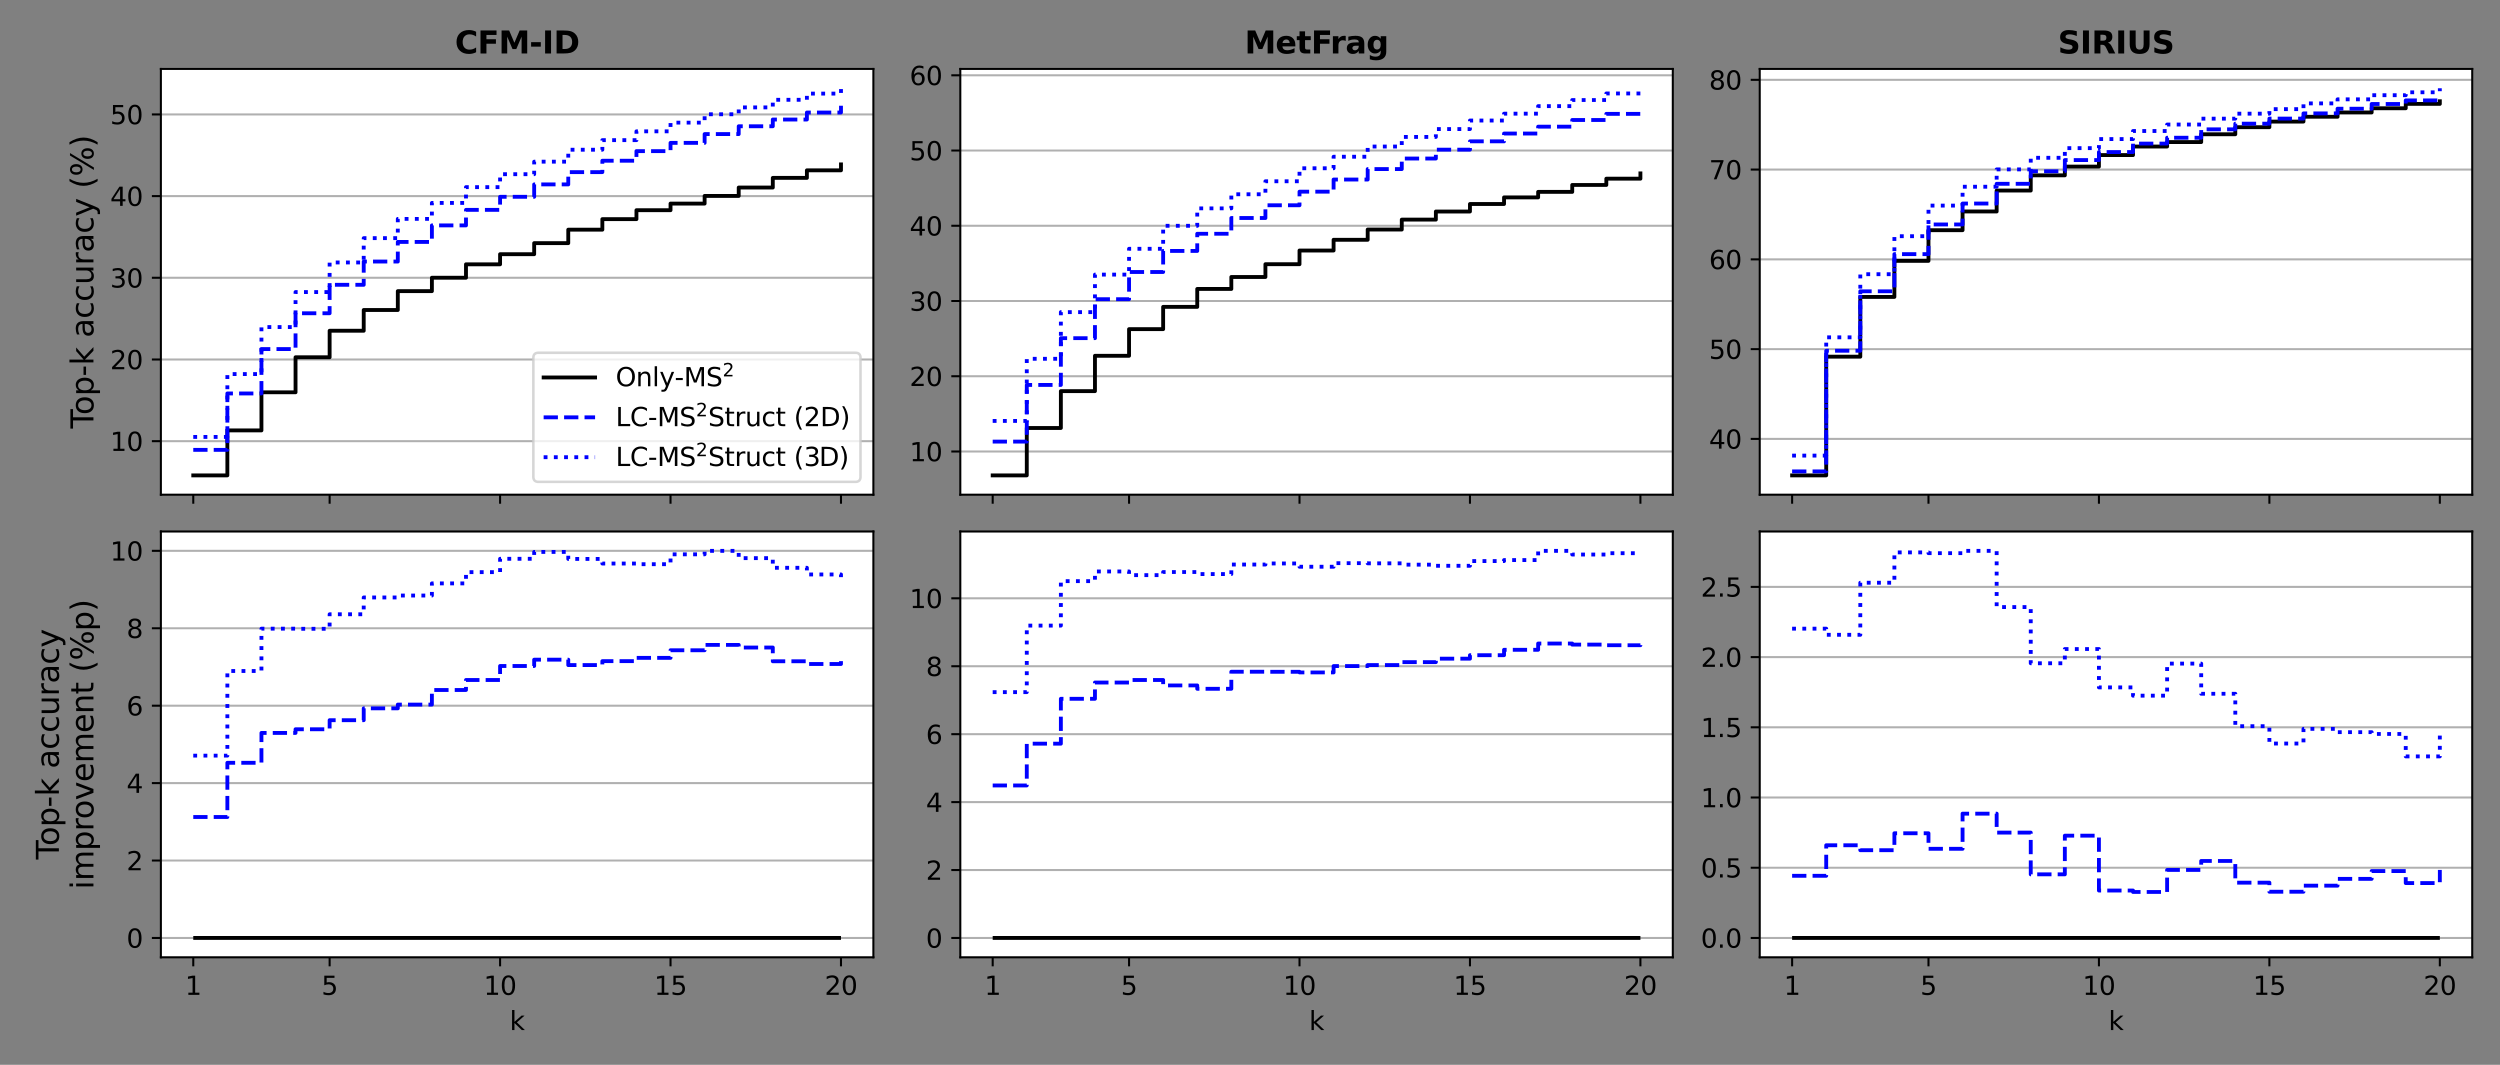 <?xml version="1.0" encoding="utf-8" standalone="no"?>
<!DOCTYPE svg PUBLIC "-//W3C//DTD SVG 1.1//EN"
  "http://www.w3.org/Graphics/SVG/1.1/DTD/svg11.dtd">
<svg height="414pt" version="1.1" viewBox="0 0 972 414" width="972pt" xmlns="http://www.w3.org/2000/svg" xmlns:xlink="http://www.w3.org/1999/xlink">
 <rect x="0" y="0" width="972" height="414" fill="#808080" stroke="none"/>
 <defs>
  <style type="text/css">*{stroke-linecap:butt;stroke-linejoin:round;}</style>
 </defs>
 <g id="figure_1">
  <g id="patch_1">
   <path d="M 0 414 
L 972 414 
L 972 0 
L 0 0 
z
" style="fill:none;"/>
  </g>
  <g id="axes_1">
   <g id="patch_2">
    <path d="M 62.55 192.35 
L 339.567 192.35 
L 339.567 26.8 
L 62.55 26.8 
z
" style="fill:#ffffff;"/>
   </g>
   <g id="matplotlib.axis_1">
    <g id="xtick_1">
     <g id="line2d_1">
      <defs>
       <path d="M 0 0 
L 0 3.5 
" id="m7006d98df6" style="stroke:#000000;stroke-width:0.8;"/>
      </defs>
      <g>
       <use style="stroke:#000000;stroke-width:0.8;" x="75.142" xlink:href="#m7006d98df6" y="192.35"/>
      </g>
     </g>
    </g>
    <g id="xtick_2">
     <g id="line2d_2">
      <g>
       <use style="stroke:#000000;stroke-width:0.8;" x="128.159" xlink:href="#m7006d98df6" y="192.35"/>
      </g>
     </g>
    </g>
    <g id="xtick_3">
     <g id="line2d_3">
      <g>
       <use style="stroke:#000000;stroke-width:0.8;" x="194.431" xlink:href="#m7006d98df6" y="192.35"/>
      </g>
     </g>
    </g>
    <g id="xtick_4">
     <g id="line2d_4">
      <g>
       <use style="stroke:#000000;stroke-width:0.8;" x="260.703" xlink:href="#m7006d98df6" y="192.35"/>
      </g>
     </g>
    </g>
    <g id="xtick_5">
     <g id="line2d_5">
      <g>
       <use style="stroke:#000000;stroke-width:0.8;" x="326.975" xlink:href="#m7006d98df6" y="192.35"/>
      </g>
     </g>
    </g>
   </g>
   <g id="matplotlib.axis_2">
    <g id="ytick_1">
     <g id="line2d_6">
      <path clip-path="url(#pb1822c7de7)" d="M 62.55 171.52 
L 339.567 171.52 
" style="fill:none;stroke:#b0b0b0;stroke-linecap:square;stroke-width:0.8;"/>
     </g>
     <g id="line2d_7">
      <defs>
       <path d="M 0 0 
L -3.5 0 
" id="m1ce4698dc7" style="stroke:#000000;stroke-width:0.8;"/>
      </defs>
      <g>
       <use style="stroke:#000000;stroke-width:0.8;" x="62.55" xlink:href="#m1ce4698dc7" y="171.52"/>
      </g>
     </g>
     <g id="text_1">
      <!-- 10 -->
      <g transform="translate(42.825 175.32)scale(0.1 -0.1)">
       <defs>
        <path d="M 794 531 
L 1825 531 
L 1825 4091 
L 703 3866 
L 703 4441 
L 1819 4666 
L 2450 4666 
L 2450 531 
L 3481 531 
L 3481 0 
L 794 0 
L 794 531 
z
" id="DejaVuSans-31" transform="scale(0.016)"/>
        <path d="M 2034 4250 
Q 1547 4250 1301 3770 
Q 1056 3291 1056 2328 
Q 1056 1369 1301 889 
Q 1547 409 2034 409 
Q 2525 409 2770 889 
Q 3016 1369 3016 2328 
Q 3016 3291 2770 3770 
Q 2525 4250 2034 4250 
z
M 2034 4750 
Q 2819 4750 3233 4129 
Q 3647 3509 3647 2328 
Q 3647 1150 3233 529 
Q 2819 -91 2034 -91 
Q 1250 -91 836 529 
Q 422 1150 422 2328 
Q 422 3509 836 4129 
Q 1250 4750 2034 4750 
z
" id="DejaVuSans-30" transform="scale(0.016)"/>
       </defs>
       <use xlink:href="#DejaVuSans-31"/>
       <use x="63.623" xlink:href="#DejaVuSans-30"/>
      </g>
     </g>
    </g>
    <g id="ytick_2">
     <g id="line2d_8">
      <path clip-path="url(#pb1822c7de7)" d="M 62.55 139.763 
L 339.567 139.763 
" style="fill:none;stroke:#b0b0b0;stroke-linecap:square;stroke-width:0.8;"/>
     </g>
     <g id="line2d_9">
      <g>
       <use style="stroke:#000000;stroke-width:0.8;" x="62.55" xlink:href="#m1ce4698dc7" y="139.763"/>
      </g>
     </g>
     <g id="text_2">
      <!-- 20 -->
      <g transform="translate(42.825 143.562)scale(0.1 -0.1)">
       <defs>
        <path d="M 1228 531 
L 3431 531 
L 3431 0 
L 469 0 
L 469 531 
Q 828 903 1448 1529 
Q 2069 2156 2228 2338 
Q 2531 2678 2651 2914 
Q 2772 3150 2772 3378 
Q 2772 3750 2511 3984 
Q 2250 4219 1831 4219 
Q 1534 4219 1204 4116 
Q 875 4013 500 3803 
L 500 4441 
Q 881 4594 1212 4672 
Q 1544 4750 1819 4750 
Q 2544 4750 2975 4387 
Q 3406 4025 3406 3419 
Q 3406 3131 3298 2873 
Q 3191 2616 2906 2266 
Q 2828 2175 2409 1742 
Q 1991 1309 1228 531 
z
" id="DejaVuSans-32" transform="scale(0.016)"/>
       </defs>
       <use xlink:href="#DejaVuSans-32"/>
       <use x="63.623" xlink:href="#DejaVuSans-30"/>
      </g>
     </g>
    </g>
    <g id="ytick_3">
     <g id="line2d_10">
      <path clip-path="url(#pb1822c7de7)" d="M 62.55 108.006 
L 339.567 108.006 
" style="fill:none;stroke:#b0b0b0;stroke-linecap:square;stroke-width:0.8;"/>
     </g>
     <g id="line2d_11">
      <g>
       <use style="stroke:#000000;stroke-width:0.8;" x="62.55" xlink:href="#m1ce4698dc7" y="108.006"/>
      </g>
     </g>
     <g id="text_3">
      <!-- 30 -->
      <g transform="translate(42.825 111.805)scale(0.1 -0.1)">
       <defs>
        <path d="M 2597 2516 
Q 3050 2419 3304 2112 
Q 3559 1806 3559 1356 
Q 3559 666 3084 287 
Q 2609 -91 1734 -91 
Q 1441 -91 1130 -33 
Q 819 25 488 141 
L 488 750 
Q 750 597 1062 519 
Q 1375 441 1716 441 
Q 2309 441 2620 675 
Q 2931 909 2931 1356 
Q 2931 1769 2642 2001 
Q 2353 2234 1838 2234 
L 1294 2234 
L 1294 2753 
L 1863 2753 
Q 2328 2753 2575 2939 
Q 2822 3125 2822 3475 
Q 2822 3834 2567 4026 
Q 2313 4219 1838 4219 
Q 1578 4219 1281 4162 
Q 984 4106 628 3988 
L 628 4550 
Q 988 4650 1302 4700 
Q 1616 4750 1894 4750 
Q 2613 4750 3031 4423 
Q 3450 4097 3450 3541 
Q 3450 3153 3228 2886 
Q 3006 2619 2597 2516 
z
" id="DejaVuSans-33" transform="scale(0.016)"/>
       </defs>
       <use xlink:href="#DejaVuSans-33"/>
       <use x="63.623" xlink:href="#DejaVuSans-30"/>
      </g>
     </g>
    </g>
    <g id="ytick_4">
     <g id="line2d_12">
      <path clip-path="url(#pb1822c7de7)" d="M 62.55 76.248 
L 339.567 76.248 
" style="fill:none;stroke:#b0b0b0;stroke-linecap:square;stroke-width:0.8;"/>
     </g>
     <g id="line2d_13">
      <g>
       <use style="stroke:#000000;stroke-width:0.8;" x="62.55" xlink:href="#m1ce4698dc7" y="76.248"/>
      </g>
     </g>
     <g id="text_4">
      <!-- 40 -->
      <g transform="translate(42.825 80.047)scale(0.1 -0.1)">
       <defs>
        <path d="M 2419 4116 
L 825 1625 
L 2419 1625 
L 2419 4116 
z
M 2253 4666 
L 3047 4666 
L 3047 1625 
L 3713 1625 
L 3713 1100 
L 3047 1100 
L 3047 0 
L 2419 0 
L 2419 1100 
L 313 1100 
L 313 1709 
L 2253 4666 
z
" id="DejaVuSans-34" transform="scale(0.016)"/>
       </defs>
       <use xlink:href="#DejaVuSans-34"/>
       <use x="63.623" xlink:href="#DejaVuSans-30"/>
      </g>
     </g>
    </g>
    <g id="ytick_5">
     <g id="line2d_14">
      <path clip-path="url(#pb1822c7de7)" d="M 62.55 44.491 
L 339.567 44.491 
" style="fill:none;stroke:#b0b0b0;stroke-linecap:square;stroke-width:0.8;"/>
     </g>
     <g id="line2d_15">
      <g>
       <use style="stroke:#000000;stroke-width:0.8;" x="62.55" xlink:href="#m1ce4698dc7" y="44.491"/>
      </g>
     </g>
     <g id="text_5">
      <!-- 50 -->
      <g transform="translate(42.825 48.29)scale(0.1 -0.1)">
       <defs>
        <path d="M 691 4666 
L 3169 4666 
L 3169 4134 
L 1269 4134 
L 1269 2991 
Q 1406 3038 1543 3061 
Q 1681 3084 1819 3084 
Q 2600 3084 3056 2656 
Q 3513 2228 3513 1497 
Q 3513 744 3044 326 
Q 2575 -91 1722 -91 
Q 1428 -91 1123 -41 
Q 819 9 494 109 
L 494 744 
Q 775 591 1075 516 
Q 1375 441 1709 441 
Q 2250 441 2565 725 
Q 2881 1009 2881 1497 
Q 2881 1984 2565 2268 
Q 2250 2553 1709 2553 
Q 1456 2553 1204 2497 
Q 953 2441 691 2322 
L 691 4666 
z
" id="DejaVuSans-35" transform="scale(0.016)"/>
       </defs>
       <use xlink:href="#DejaVuSans-35"/>
       <use x="63.623" xlink:href="#DejaVuSans-30"/>
      </g>
     </g>
    </g>
    <g id="text_6">
     <!-- Top-k accuracy (%) -->
     <g transform="translate(36.329 166.607)rotate(-90)scale(0.12 -0.12)">
      <defs>
       <path d="M -19 4666 
L 3928 4666 
L 3928 4134 
L 2272 4134 
L 2272 0 
L 1638 0 
L 1638 4134 
L -19 4134 
L -19 4666 
z
" id="DejaVuSans-54" transform="scale(0.016)"/>
       <path d="M 1959 3097 
Q 1497 3097 1228 2736 
Q 959 2375 959 1747 
Q 959 1119 1226 758 
Q 1494 397 1959 397 
Q 2419 397 2687 759 
Q 2956 1122 2956 1747 
Q 2956 2369 2687 2733 
Q 2419 3097 1959 3097 
z
M 1959 3584 
Q 2709 3584 3137 3096 
Q 3566 2609 3566 1747 
Q 3566 888 3137 398 
Q 2709 -91 1959 -91 
Q 1206 -91 779 398 
Q 353 888 353 1747 
Q 353 2609 779 3096 
Q 1206 3584 1959 3584 
z
" id="DejaVuSans-6f" transform="scale(0.016)"/>
       <path d="M 1159 525 
L 1159 -1331 
L 581 -1331 
L 581 3500 
L 1159 3500 
L 1159 2969 
Q 1341 3281 1617 3432 
Q 1894 3584 2278 3584 
Q 2916 3584 3314 3078 
Q 3713 2572 3713 1747 
Q 3713 922 3314 415 
Q 2916 -91 2278 -91 
Q 1894 -91 1617 61 
Q 1341 213 1159 525 
z
M 3116 1747 
Q 3116 2381 2855 2742 
Q 2594 3103 2138 3103 
Q 1681 3103 1420 2742 
Q 1159 2381 1159 1747 
Q 1159 1113 1420 752 
Q 1681 391 2138 391 
Q 2594 391 2855 752 
Q 3116 1113 3116 1747 
z
" id="DejaVuSans-70" transform="scale(0.016)"/>
       <path d="M 313 2009 
L 1997 2009 
L 1997 1497 
L 313 1497 
L 313 2009 
z
" id="DejaVuSans-2d" transform="scale(0.016)"/>
       <path d="M 581 4863 
L 1159 4863 
L 1159 1991 
L 2875 3500 
L 3609 3500 
L 1753 1863 
L 3688 0 
L 2938 0 
L 1159 1709 
L 1159 0 
L 581 0 
L 581 4863 
z
" id="DejaVuSans-6b" transform="scale(0.016)"/>
       <path id="DejaVuSans-20" transform="scale(0.016)"/>
       <path d="M 2194 1759 
Q 1497 1759 1228 1600 
Q 959 1441 959 1056 
Q 959 750 1161 570 
Q 1363 391 1709 391 
Q 2188 391 2477 730 
Q 2766 1069 2766 1631 
L 2766 1759 
L 2194 1759 
z
M 3341 1997 
L 3341 0 
L 2766 0 
L 2766 531 
Q 2569 213 2275 61 
Q 1981 -91 1556 -91 
Q 1019 -91 701 211 
Q 384 513 384 1019 
Q 384 1609 779 1909 
Q 1175 2209 1959 2209 
L 2766 2209 
L 2766 2266 
Q 2766 2663 2505 2880 
Q 2244 3097 1772 3097 
Q 1472 3097 1187 3025 
Q 903 2953 641 2809 
L 641 3341 
Q 956 3463 1253 3523 
Q 1550 3584 1831 3584 
Q 2591 3584 2966 3190 
Q 3341 2797 3341 1997 
z
" id="DejaVuSans-61" transform="scale(0.016)"/>
       <path d="M 3122 3366 
L 3122 2828 
Q 2878 2963 2633 3030 
Q 2388 3097 2138 3097 
Q 1578 3097 1268 2742 
Q 959 2388 959 1747 
Q 959 1106 1268 751 
Q 1578 397 2138 397 
Q 2388 397 2633 464 
Q 2878 531 3122 666 
L 3122 134 
Q 2881 22 2623 -34 
Q 2366 -91 2075 -91 
Q 1284 -91 818 406 
Q 353 903 353 1747 
Q 353 2603 823 3093 
Q 1294 3584 2113 3584 
Q 2378 3584 2631 3529 
Q 2884 3475 3122 3366 
z
" id="DejaVuSans-63" transform="scale(0.016)"/>
       <path d="M 544 1381 
L 544 3500 
L 1119 3500 
L 1119 1403 
Q 1119 906 1312 657 
Q 1506 409 1894 409 
Q 2359 409 2629 706 
Q 2900 1003 2900 1516 
L 2900 3500 
L 3475 3500 
L 3475 0 
L 2900 0 
L 2900 538 
Q 2691 219 2414 64 
Q 2138 -91 1772 -91 
Q 1169 -91 856 284 
Q 544 659 544 1381 
z
M 1991 3584 
L 1991 3584 
z
" id="DejaVuSans-75" transform="scale(0.016)"/>
       <path d="M 2631 2963 
Q 2534 3019 2420 3045 
Q 2306 3072 2169 3072 
Q 1681 3072 1420 2755 
Q 1159 2438 1159 1844 
L 1159 0 
L 581 0 
L 581 3500 
L 1159 3500 
L 1159 2956 
Q 1341 3275 1631 3429 
Q 1922 3584 2338 3584 
Q 2397 3584 2469 3576 
Q 2541 3569 2628 3553 
L 2631 2963 
z
" id="DejaVuSans-72" transform="scale(0.016)"/>
       <path d="M 2059 -325 
Q 1816 -950 1584 -1140 
Q 1353 -1331 966 -1331 
L 506 -1331 
L 506 -850 
L 844 -850 
Q 1081 -850 1212 -737 
Q 1344 -625 1503 -206 
L 1606 56 
L 191 3500 
L 800 3500 
L 1894 763 
L 2988 3500 
L 3597 3500 
L 2059 -325 
z
" id="DejaVuSans-79" transform="scale(0.016)"/>
       <path d="M 1984 4856 
Q 1566 4138 1362 3434 
Q 1159 2731 1159 2009 
Q 1159 1288 1364 580 
Q 1569 -128 1984 -844 
L 1484 -844 
Q 1016 -109 783 600 
Q 550 1309 550 2009 
Q 550 2706 781 3412 
Q 1013 4119 1484 4856 
L 1984 4856 
z
" id="DejaVuSans-28" transform="scale(0.016)"/>
       <path d="M 4653 2053 
Q 4381 2053 4226 1822 
Q 4072 1591 4072 1178 
Q 4072 772 4226 539 
Q 4381 306 4653 306 
Q 4919 306 5073 539 
Q 5228 772 5228 1178 
Q 5228 1588 5073 1820 
Q 4919 2053 4653 2053 
z
M 4653 2450 
Q 5147 2450 5437 2106 
Q 5728 1763 5728 1178 
Q 5728 594 5436 251 
Q 5144 -91 4653 -91 
Q 4153 -91 3862 251 
Q 3572 594 3572 1178 
Q 3572 1766 3864 2108 
Q 4156 2450 4653 2450 
z
M 1428 4353 
Q 1159 4353 1004 4120 
Q 850 3888 850 3481 
Q 850 3069 1003 2837 
Q 1156 2606 1428 2606 
Q 1700 2606 1854 2837 
Q 2009 3069 2009 3481 
Q 2009 3884 1853 4118 
Q 1697 4353 1428 4353 
z
M 4250 4750 
L 4750 4750 
L 1831 -91 
L 1331 -91 
L 4250 4750 
z
M 1428 4750 
Q 1922 4750 2215 4408 
Q 2509 4066 2509 3481 
Q 2509 2891 2217 2550 
Q 1925 2209 1428 2209 
Q 931 2209 642 2551 
Q 353 2894 353 3481 
Q 353 4063 643 4406 
Q 934 4750 1428 4750 
z
" id="DejaVuSans-25" transform="scale(0.016)"/>
       <path d="M 513 4856 
L 1013 4856 
Q 1481 4119 1714 3412 
Q 1947 2706 1947 2009 
Q 1947 1309 1714 600 
Q 1481 -109 1013 -844 
L 513 -844 
Q 928 -128 1133 580 
Q 1338 1288 1338 2009 
Q 1338 2731 1133 3434 
Q 928 4138 513 4856 
z
" id="DejaVuSans-29" transform="scale(0.016)"/>
      </defs>
      <use xlink:href="#DejaVuSans-54"/>
      <use x="44.084" xlink:href="#DejaVuSans-6f"/>
      <use x="105.266" xlink:href="#DejaVuSans-70"/>
      <use x="168.742" xlink:href="#DejaVuSans-2d"/>
      <use x="204.826" xlink:href="#DejaVuSans-6b"/>
      <use x="262.736" xlink:href="#DejaVuSans-20"/>
      <use x="294.523" xlink:href="#DejaVuSans-61"/>
      <use x="355.803" xlink:href="#DejaVuSans-63"/>
      <use x="410.783" xlink:href="#DejaVuSans-63"/>
      <use x="465.764" xlink:href="#DejaVuSans-75"/>
      <use x="529.143" xlink:href="#DejaVuSans-72"/>
      <use x="570.256" xlink:href="#DejaVuSans-61"/>
      <use x="631.535" xlink:href="#DejaVuSans-63"/>
      <use x="686.516" xlink:href="#DejaVuSans-79"/>
      <use x="745.695" xlink:href="#DejaVuSans-20"/>
      <use x="777.482" xlink:href="#DejaVuSans-28"/>
      <use x="816.496" xlink:href="#DejaVuSans-25"/>
      <use x="911.516" xlink:href="#DejaVuSans-29"/>
     </g>
    </g>
   </g>
   <g id="line2d_16">
    <path clip-path="url(#pb1822c7de7)" d="M 75.142 184.825 
L 88.396 184.825 
L 88.396 167.343 
L 101.65 167.343 
L 101.65 152.527 
L 114.905 152.527 
L 114.905 138.911 
L 128.159 138.911 
L 128.159 128.598 
L 141.414 128.598 
L 141.414 120.528 
L 154.668 120.528 
L 154.668 113.198 
L 167.922 113.198 
L 167.922 107.982 
L 181.177 107.982 
L 181.177 102.765 
L 194.431 102.765 
L 194.431 98.832 
L 207.686 98.832 
L 207.686 94.533 
L 220.94 94.533 
L 220.94 89.298 
L 234.194 89.298 
L 234.194 85.204 
L 247.449 85.204 
L 247.449 81.729 
L 260.703 81.729 
L 260.703 79.15 
L 273.957 79.15 
L 273.957 76.175 
L 287.212 76.175 
L 287.212 72.917 
L 300.466 72.917 
L 300.466 69.163 
L 313.721 69.163 
L 313.721 66.222 
L 326.975 66.222 
L 326.975 63.923 
" style="fill:none;stroke:#000000;stroke-linecap:square;stroke-width:1.5;"/>
   </g>
   <g id="line2d_17">
    <path clip-path="url(#pb1822c7de7)" d="M 75.142 174.903 
L 88.396 174.903 
L 88.396 152.975 
L 101.65 152.975 
L 101.65 135.708 
L 114.905 135.708 
L 114.905 121.79 
L 128.159 121.79 
L 128.159 110.733 
L 141.414 110.733 
L 141.414 101.693 
L 154.668 101.693 
L 154.668 94.053 
L 167.922 94.053 
L 167.922 87.638 
L 181.177 87.638 
L 181.177 81.603 
L 194.431 81.603 
L 194.431 76.521 
L 207.686 76.521 
L 207.686 71.705 
L 220.94 71.705 
L 220.94 66.914 
L 234.194 66.914 
L 234.194 62.497 
L 247.449 62.497 
L 247.449 58.751 
L 260.703 58.751 
L 260.703 55.547 
L 273.957 55.547 
L 273.957 52.135 
L 287.212 52.135 
L 287.212 49.091 
L 300.466 49.091 
L 300.466 46.466 
L 313.721 46.466 
L 313.721 43.749 
L 326.975 43.749 
L 326.975 41.107 
" style="fill:none;stroke:#0000ff;stroke-dasharray:5.55,2.4;stroke-dashoffset:0;stroke-width:1.5;"/>
   </g>
   <g id="line2d_18">
    <path clip-path="url(#pb1822c7de7)" d="M 75.142 169.869 
L 88.396 169.869 
L 88.396 145.443 
L 101.65 145.443 
L 101.65 127.154 
L 114.905 127.154 
L 114.905 113.549 
L 128.159 113.549 
L 128.159 102.044 
L 141.414 102.044 
L 141.414 92.596 
L 154.668 92.596 
L 154.668 85.108 
L 167.922 85.108 
L 167.922 78.896 
L 181.177 78.896 
L 181.177 72.754 
L 194.431 72.754 
L 194.431 67.728 
L 207.686 67.728 
L 207.686 62.867 
L 220.94 62.867 
L 220.94 58.206 
L 234.194 58.206 
L 234.194 54.491 
L 247.449 54.491 
L 247.449 51.066 
L 260.703 51.066 
L 260.703 47.68 
L 273.957 47.68 
L 273.957 44.42 
L 287.212 44.42 
L 287.212 41.76 
L 300.466 41.76 
L 300.466 38.795 
L 313.721 38.795 
L 313.721 36.401 
L 326.975 36.401 
L 326.975 34.325 
" style="fill:none;stroke:#0000ff;stroke-dasharray:1.5,2.475;stroke-dashoffset:0;stroke-width:1.5;"/>
   </g>
   <g id="patch_3">
    <path d="M 62.55 192.35 
L 62.55 26.8 
" style="fill:none;stroke:#000000;stroke-linecap:square;stroke-linejoin:miter;stroke-width:0.8;"/>
   </g>
   <g id="patch_4">
    <path d="M 339.567 192.35 
L 339.567 26.8 
" style="fill:none;stroke:#000000;stroke-linecap:square;stroke-linejoin:miter;stroke-width:0.8;"/>
   </g>
   <g id="patch_5">
    <path d="M 62.55 192.35 
L 339.567 192.35 
" style="fill:none;stroke:#000000;stroke-linecap:square;stroke-linejoin:miter;stroke-width:0.8;"/>
   </g>
   <g id="patch_6">
    <path d="M 62.55 26.8 
L 339.567 26.8 
" style="fill:none;stroke:#000000;stroke-linecap:square;stroke-linejoin:miter;stroke-width:0.8;"/>
   </g>
   <g id="text_7">
    <!-- CFM-ID -->
    <g transform="translate(176.882 20.8)scale(0.12 -0.12)">
     <defs>
      <path d="M 4288 256 
Q 3956 84 3597 -3 
Q 3238 -91 2847 -91 
Q 1681 -91 1000 561 
Q 319 1213 319 2328 
Q 319 3447 1000 4098 
Q 1681 4750 2847 4750 
Q 3238 4750 3597 4662 
Q 3956 4575 4288 4403 
L 4288 3438 
Q 3953 3666 3628 3772 
Q 3303 3878 2944 3878 
Q 2300 3878 1931 3465 
Q 1563 3053 1563 2328 
Q 1563 1606 1931 1193 
Q 2300 781 2944 781 
Q 3303 781 3628 887 
Q 3953 994 4288 1222 
L 4288 256 
z
" id="DejaVuSans-Bold-43" transform="scale(0.016)"/>
      <path d="M 588 4666 
L 3834 4666 
L 3834 3756 
L 1791 3756 
L 1791 2888 
L 3713 2888 
L 3713 1978 
L 1791 1978 
L 1791 0 
L 588 0 
L 588 4666 
z
" id="DejaVuSans-Bold-46" transform="scale(0.016)"/>
      <path d="M 588 4666 
L 2119 4666 
L 3181 2169 
L 4250 4666 
L 5778 4666 
L 5778 0 
L 4641 0 
L 4641 3413 
L 3566 897 
L 2803 897 
L 1728 3413 
L 1728 0 
L 588 0 
L 588 4666 
z
" id="DejaVuSans-Bold-4d" transform="scale(0.016)"/>
      <path d="M 347 2297 
L 2309 2297 
L 2309 1388 
L 347 1388 
L 347 2297 
z
" id="DejaVuSans-Bold-2d" transform="scale(0.016)"/>
      <path d="M 588 4666 
L 1791 4666 
L 1791 0 
L 588 0 
L 588 4666 
z
" id="DejaVuSans-Bold-49" transform="scale(0.016)"/>
      <path d="M 1791 3756 
L 1791 909 
L 2222 909 
Q 2959 909 3348 1275 
Q 3738 1641 3738 2338 
Q 3738 3031 3350 3393 
Q 2963 3756 2222 3756 
L 1791 3756 
z
M 588 4666 
L 1856 4666 
Q 2919 4666 3439 4514 
Q 3959 4363 4331 4000 
Q 4659 3684 4818 3271 
Q 4978 2859 4978 2338 
Q 4978 1809 4818 1395 
Q 4659 981 4331 666 
Q 3956 303 3431 151 
Q 2906 0 1856 0 
L 588 0 
L 588 4666 
z
" id="DejaVuSans-Bold-44" transform="scale(0.016)"/>
     </defs>
     <use xlink:href="#DejaVuSans-Bold-43"/>
     <use x="73.389" xlink:href="#DejaVuSans-Bold-46"/>
     <use x="141.699" xlink:href="#DejaVuSans-Bold-4d"/>
     <use x="241.211" xlink:href="#DejaVuSans-Bold-2d"/>
     <use x="282.715" xlink:href="#DejaVuSans-Bold-49"/>
     <use x="319.922" xlink:href="#DejaVuSans-Bold-44"/>
    </g>
   </g>
   <g id="legend_1">
    <g id="patch_7">
     <path d="M 209.367 187.35 
L 332.567 187.35 
Q 334.567 187.35 334.567 185.35 
L 334.567 139.15 
Q 334.567 137.15 332.567 137.15 
L 209.367 137.15 
Q 207.367 137.15 207.367 139.15 
L 207.367 185.35 
Q 207.367 187.35 209.367 187.35 
z
" style="fill:#ffffff;opacity:0.8;stroke:#cccccc;stroke-linejoin:miter;"/>
    </g>
    <g id="line2d_19">
     <path d="M 211.367 146.75 
L 231.367 146.75 
" style="fill:none;stroke:#000000;stroke-linecap:square;stroke-width:1.5;"/>
    </g>
    <g id="line2d_20"/>
    <g id="text_8">
     <!-- Only-MS$^2$ -->
     <g transform="translate(239.367 150.25)scale(0.1 -0.1)">
      <defs>
       <path d="M 2522 4238 
Q 1834 4238 1429 3725 
Q 1025 3213 1025 2328 
Q 1025 1447 1429 934 
Q 1834 422 2522 422 
Q 3209 422 3611 934 
Q 4013 1447 4013 2328 
Q 4013 3213 3611 3725 
Q 3209 4238 2522 4238 
z
M 2522 4750 
Q 3503 4750 4090 4092 
Q 4678 3434 4678 2328 
Q 4678 1225 4090 567 
Q 3503 -91 2522 -91 
Q 1538 -91 948 565 
Q 359 1222 359 2328 
Q 359 3434 948 4092 
Q 1538 4750 2522 4750 
z
" id="DejaVuSans-4f" transform="scale(0.016)"/>
       <path d="M 3513 2113 
L 3513 0 
L 2938 0 
L 2938 2094 
Q 2938 2591 2744 2837 
Q 2550 3084 2163 3084 
Q 1697 3084 1428 2787 
Q 1159 2491 1159 1978 
L 1159 0 
L 581 0 
L 581 3500 
L 1159 3500 
L 1159 2956 
Q 1366 3272 1645 3428 
Q 1925 3584 2291 3584 
Q 2894 3584 3203 3211 
Q 3513 2838 3513 2113 
z
" id="DejaVuSans-6e" transform="scale(0.016)"/>
       <path d="M 603 4863 
L 1178 4863 
L 1178 0 
L 603 0 
L 603 4863 
z
" id="DejaVuSans-6c" transform="scale(0.016)"/>
       <path d="M 628 4666 
L 1569 4666 
L 2759 1491 
L 3956 4666 
L 4897 4666 
L 4897 0 
L 4281 0 
L 4281 4097 
L 3078 897 
L 2444 897 
L 1241 4097 
L 1241 0 
L 628 0 
L 628 4666 
z
" id="DejaVuSans-4d" transform="scale(0.016)"/>
       <path d="M 3425 4513 
L 3425 3897 
Q 3066 4069 2747 4153 
Q 2428 4238 2131 4238 
Q 1616 4238 1336 4038 
Q 1056 3838 1056 3469 
Q 1056 3159 1242 3001 
Q 1428 2844 1947 2747 
L 2328 2669 
Q 3034 2534 3370 2195 
Q 3706 1856 3706 1288 
Q 3706 609 3251 259 
Q 2797 -91 1919 -91 
Q 1588 -91 1214 -16 
Q 841 59 441 206 
L 441 856 
Q 825 641 1194 531 
Q 1563 422 1919 422 
Q 2459 422 2753 634 
Q 3047 847 3047 1241 
Q 3047 1584 2836 1778 
Q 2625 1972 2144 2069 
L 1759 2144 
Q 1053 2284 737 2584 
Q 422 2884 422 3419 
Q 422 4038 858 4394 
Q 1294 4750 2059 4750 
Q 2388 4750 2728 4690 
Q 3069 4631 3425 4513 
z
" id="DejaVuSans-53" transform="scale(0.016)"/>
      </defs>
      <use transform="translate(0 0.766)" xlink:href="#DejaVuSans-4f"/>
      <use transform="translate(78.711 0.766)" xlink:href="#DejaVuSans-6e"/>
      <use transform="translate(142.09 0.766)" xlink:href="#DejaVuSans-6c"/>
      <use transform="translate(169.873 0.766)" xlink:href="#DejaVuSans-79"/>
      <use transform="translate(229.053 0.766)" xlink:href="#DejaVuSans-2d"/>
      <use transform="translate(265.137 0.766)" xlink:href="#DejaVuSans-4d"/>
      <use transform="translate(351.416 0.766)" xlink:href="#DejaVuSans-53"/>
      <use transform="translate(415.85 39.047)scale(0.7)" xlink:href="#DejaVuSans-32"/>
     </g>
    </g>
    <g id="line2d_21">
     <path d="M 211.367 162.27 
L 231.367 162.27 
" style="fill:none;stroke:#0000ff;stroke-dasharray:5.55,2.4;stroke-dashoffset:0;stroke-width:1.5;"/>
    </g>
    <g id="line2d_22"/>
    <g id="text_9">
     <!-- LC-MS$^2$Struct (2D) -->
     <g transform="translate(239.367 165.77)scale(0.1 -0.1)">
      <defs>
       <path d="M 628 4666 
L 1259 4666 
L 1259 531 
L 3531 531 
L 3531 0 
L 628 0 
L 628 4666 
z
" id="DejaVuSans-4c" transform="scale(0.016)"/>
       <path d="M 4122 4306 
L 4122 3641 
Q 3803 3938 3442 4084 
Q 3081 4231 2675 4231 
Q 1875 4231 1450 3742 
Q 1025 3253 1025 2328 
Q 1025 1406 1450 917 
Q 1875 428 2675 428 
Q 3081 428 3442 575 
Q 3803 722 4122 1019 
L 4122 359 
Q 3791 134 3420 21 
Q 3050 -91 2638 -91 
Q 1578 -91 968 557 
Q 359 1206 359 2328 
Q 359 3453 968 4101 
Q 1578 4750 2638 4750 
Q 3056 4750 3426 4639 
Q 3797 4528 4122 4306 
z
" id="DejaVuSans-43" transform="scale(0.016)"/>
       <path d="M 1172 4494 
L 1172 3500 
L 2356 3500 
L 2356 3053 
L 1172 3053 
L 1172 1153 
Q 1172 725 1289 603 
Q 1406 481 1766 481 
L 2356 481 
L 2356 0 
L 1766 0 
Q 1100 0 847 248 
Q 594 497 594 1153 
L 594 3053 
L 172 3053 
L 172 3500 
L 594 3500 
L 594 4494 
L 1172 4494 
z
" id="DejaVuSans-74" transform="scale(0.016)"/>
       <path d="M 1259 4147 
L 1259 519 
L 2022 519 
Q 2988 519 3436 956 
Q 3884 1394 3884 2338 
Q 3884 3275 3436 3711 
Q 2988 4147 2022 4147 
L 1259 4147 
z
M 628 4666 
L 1925 4666 
Q 3281 4666 3915 4102 
Q 4550 3538 4550 2338 
Q 4550 1131 3912 565 
Q 3275 0 1925 0 
L 628 0 
L 628 4666 
z
" id="DejaVuSans-44" transform="scale(0.016)"/>
      </defs>
      <use transform="translate(0 0.766)" xlink:href="#DejaVuSans-4c"/>
      <use transform="translate(55.713 0.766)" xlink:href="#DejaVuSans-43"/>
      <use transform="translate(125.537 0.766)" xlink:href="#DejaVuSans-2d"/>
      <use transform="translate(161.621 0.766)" xlink:href="#DejaVuSans-4d"/>
      <use transform="translate(247.9 0.766)" xlink:href="#DejaVuSans-53"/>
      <use transform="translate(312.334 39.047)scale(0.7)" xlink:href="#DejaVuSans-32"/>
      <use transform="translate(359.604 0.766)" xlink:href="#DejaVuSans-53"/>
      <use transform="translate(423.081 0.766)" xlink:href="#DejaVuSans-74"/>
      <use transform="translate(462.29 0.766)" xlink:href="#DejaVuSans-72"/>
      <use transform="translate(503.403 0.766)" xlink:href="#DejaVuSans-75"/>
      <use transform="translate(566.782 0.766)" xlink:href="#DejaVuSans-63"/>
      <use transform="translate(621.763 0.766)" xlink:href="#DejaVuSans-74"/>
      <use transform="translate(660.972 0.766)" xlink:href="#DejaVuSans-20"/>
      <use transform="translate(692.759 0.766)" xlink:href="#DejaVuSans-28"/>
      <use transform="translate(731.772 0.766)" xlink:href="#DejaVuSans-32"/>
      <use transform="translate(795.396 0.766)" xlink:href="#DejaVuSans-44"/>
      <use transform="translate(872.397 0.766)" xlink:href="#DejaVuSans-29"/>
     </g>
    </g>
    <g id="line2d_23">
     <path d="M 211.367 177.77 
L 231.367 177.77 
" style="fill:none;stroke:#0000ff;stroke-dasharray:1.5,2.475;stroke-dashoffset:0;stroke-width:1.5;"/>
    </g>
    <g id="line2d_24"/>
    <g id="text_10">
     <!-- LC-MS$^2$Struct (3D) -->
     <g transform="translate(239.367 181.27)scale(0.1 -0.1)">
      <use transform="translate(0 0.766)" xlink:href="#DejaVuSans-4c"/>
      <use transform="translate(55.713 0.766)" xlink:href="#DejaVuSans-43"/>
      <use transform="translate(125.537 0.766)" xlink:href="#DejaVuSans-2d"/>
      <use transform="translate(161.621 0.766)" xlink:href="#DejaVuSans-4d"/>
      <use transform="translate(247.9 0.766)" xlink:href="#DejaVuSans-53"/>
      <use transform="translate(312.334 39.047)scale(0.7)" xlink:href="#DejaVuSans-32"/>
      <use transform="translate(359.604 0.766)" xlink:href="#DejaVuSans-53"/>
      <use transform="translate(423.081 0.766)" xlink:href="#DejaVuSans-74"/>
      <use transform="translate(462.29 0.766)" xlink:href="#DejaVuSans-72"/>
      <use transform="translate(503.403 0.766)" xlink:href="#DejaVuSans-75"/>
      <use transform="translate(566.782 0.766)" xlink:href="#DejaVuSans-63"/>
      <use transform="translate(621.763 0.766)" xlink:href="#DejaVuSans-74"/>
      <use transform="translate(660.972 0.766)" xlink:href="#DejaVuSans-20"/>
      <use transform="translate(692.759 0.766)" xlink:href="#DejaVuSans-28"/>
      <use transform="translate(731.772 0.766)" xlink:href="#DejaVuSans-33"/>
      <use transform="translate(790.896 0.766)" xlink:href="#DejaVuSans-44"/>
      <use transform="translate(867.897 0.766)" xlink:href="#DejaVuSans-29"/>
     </g>
    </g>
   </g>
  </g>
  <g id="axes_2">
   <g id="patch_8">
    <path d="M 373.367 192.35 
L 650.383 192.35 
L 650.383 26.8 
L 373.367 26.8 
z
" style="fill:#ffffff;"/>
   </g>
   <g id="matplotlib.axis_3">
    <g id="xtick_6">
     <g id="line2d_25">
      <g>
       <use style="stroke:#000000;stroke-width:0.8;" x="385.958" xlink:href="#m7006d98df6" y="192.35"/>
      </g>
     </g>
    </g>
    <g id="xtick_7">
     <g id="line2d_26">
      <g>
       <use style="stroke:#000000;stroke-width:0.8;" x="438.976" xlink:href="#m7006d98df6" y="192.35"/>
      </g>
     </g>
    </g>
    <g id="xtick_8">
     <g id="line2d_27">
      <g>
       <use style="stroke:#000000;stroke-width:0.8;" x="505.248" xlink:href="#m7006d98df6" y="192.35"/>
      </g>
     </g>
    </g>
    <g id="xtick_9">
     <g id="line2d_28">
      <g>
       <use style="stroke:#000000;stroke-width:0.8;" x="571.52" xlink:href="#m7006d98df6" y="192.35"/>
      </g>
     </g>
    </g>
    <g id="xtick_10">
     <g id="line2d_29">
      <g>
       <use style="stroke:#000000;stroke-width:0.8;" x="637.792" xlink:href="#m7006d98df6" y="192.35"/>
      </g>
     </g>
    </g>
   </g>
   <g id="matplotlib.axis_4">
    <g id="ytick_6">
     <g id="line2d_30">
      <path clip-path="url(#pac3b2d7bc7)" d="M 373.367 175.532 
L 650.383 175.532 
" style="fill:none;stroke:#b0b0b0;stroke-linecap:square;stroke-width:0.8;"/>
     </g>
     <g id="line2d_31">
      <g>
       <use style="stroke:#000000;stroke-width:0.8;" x="373.367" xlink:href="#m1ce4698dc7" y="175.532"/>
      </g>
     </g>
     <g id="text_11">
      <!-- 10 -->
      <g transform="translate(353.642 179.332)scale(0.1 -0.1)">
       <use xlink:href="#DejaVuSans-31"/>
       <use x="63.623" xlink:href="#DejaVuSans-30"/>
      </g>
     </g>
    </g>
    <g id="ytick_7">
     <g id="line2d_32">
      <path clip-path="url(#pac3b2d7bc7)" d="M 373.367 146.281 
L 650.383 146.281 
" style="fill:none;stroke:#b0b0b0;stroke-linecap:square;stroke-width:0.8;"/>
     </g>
     <g id="line2d_33">
      <g>
       <use style="stroke:#000000;stroke-width:0.8;" x="373.367" xlink:href="#m1ce4698dc7" y="146.281"/>
      </g>
     </g>
     <g id="text_12">
      <!-- 20 -->
      <g transform="translate(353.642 150.081)scale(0.1 -0.1)">
       <use xlink:href="#DejaVuSans-32"/>
       <use x="63.623" xlink:href="#DejaVuSans-30"/>
      </g>
     </g>
    </g>
    <g id="ytick_8">
     <g id="line2d_34">
      <path clip-path="url(#pac3b2d7bc7)" d="M 373.367 117.03 
L 650.383 117.03 
" style="fill:none;stroke:#b0b0b0;stroke-linecap:square;stroke-width:0.8;"/>
     </g>
     <g id="line2d_35">
      <g>
       <use style="stroke:#000000;stroke-width:0.8;" x="373.367" xlink:href="#m1ce4698dc7" y="117.03"/>
      </g>
     </g>
     <g id="text_13">
      <!-- 30 -->
      <g transform="translate(353.642 120.829)scale(0.1 -0.1)">
       <use xlink:href="#DejaVuSans-33"/>
       <use x="63.623" xlink:href="#DejaVuSans-30"/>
      </g>
     </g>
    </g>
    <g id="ytick_9">
     <g id="line2d_36">
      <path clip-path="url(#pac3b2d7bc7)" d="M 373.367 87.779 
L 650.383 87.779 
" style="fill:none;stroke:#b0b0b0;stroke-linecap:square;stroke-width:0.8;"/>
     </g>
     <g id="line2d_37">
      <g>
       <use style="stroke:#000000;stroke-width:0.8;" x="373.367" xlink:href="#m1ce4698dc7" y="87.779"/>
      </g>
     </g>
     <g id="text_14">
      <!-- 40 -->
      <g transform="translate(353.642 91.578)scale(0.1 -0.1)">
       <use xlink:href="#DejaVuSans-34"/>
       <use x="63.623" xlink:href="#DejaVuSans-30"/>
      </g>
     </g>
    </g>
    <g id="ytick_10">
     <g id="line2d_38">
      <path clip-path="url(#pac3b2d7bc7)" d="M 373.367 58.528 
L 650.383 58.528 
" style="fill:none;stroke:#b0b0b0;stroke-linecap:square;stroke-width:0.8;"/>
     </g>
     <g id="line2d_39">
      <g>
       <use style="stroke:#000000;stroke-width:0.8;" x="373.367" xlink:href="#m1ce4698dc7" y="58.528"/>
      </g>
     </g>
     <g id="text_15">
      <!-- 50 -->
      <g transform="translate(353.642 62.327)scale(0.1 -0.1)">
       <use xlink:href="#DejaVuSans-35"/>
       <use x="63.623" xlink:href="#DejaVuSans-30"/>
      </g>
     </g>
    </g>
    <g id="ytick_11">
     <g id="line2d_40">
      <path clip-path="url(#pac3b2d7bc7)" d="M 373.367 29.277 
L 650.383 29.277 
" style="fill:none;stroke:#b0b0b0;stroke-linecap:square;stroke-width:0.8;"/>
     </g>
     <g id="line2d_41">
      <g>
       <use style="stroke:#000000;stroke-width:0.8;" x="373.367" xlink:href="#m1ce4698dc7" y="29.277"/>
      </g>
     </g>
     <g id="text_16">
      <!-- 60 -->
      <g transform="translate(353.642 33.076)scale(0.1 -0.1)">
       <defs>
        <path d="M 2113 2584 
Q 1688 2584 1439 2293 
Q 1191 2003 1191 1497 
Q 1191 994 1439 701 
Q 1688 409 2113 409 
Q 2538 409 2786 701 
Q 3034 994 3034 1497 
Q 3034 2003 2786 2293 
Q 2538 2584 2113 2584 
z
M 3366 4563 
L 3366 3988 
Q 3128 4100 2886 4159 
Q 2644 4219 2406 4219 
Q 1781 4219 1451 3797 
Q 1122 3375 1075 2522 
Q 1259 2794 1537 2939 
Q 1816 3084 2150 3084 
Q 2853 3084 3261 2657 
Q 3669 2231 3669 1497 
Q 3669 778 3244 343 
Q 2819 -91 2113 -91 
Q 1303 -91 875 529 
Q 447 1150 447 2328 
Q 447 3434 972 4092 
Q 1497 4750 2381 4750 
Q 2619 4750 2861 4703 
Q 3103 4656 3366 4563 
z
" id="DejaVuSans-36" transform="scale(0.016)"/>
       </defs>
       <use xlink:href="#DejaVuSans-36"/>
       <use x="63.623" xlink:href="#DejaVuSans-30"/>
      </g>
     </g>
    </g>
   </g>
   <g id="line2d_42">
    <path clip-path="url(#pac3b2d7bc7)" d="M 385.958 184.825 
L 399.213 184.825 
L 399.213 166.396 
L 412.467 166.396 
L 412.467 152.077 
L 425.721 152.077 
L 425.721 138.329 
L 438.976 138.329 
L 438.976 127.972 
L 452.23 127.972 
L 452.23 119.315 
L 465.485 119.315 
L 465.485 112.348 
L 478.739 112.348 
L 478.739 107.693 
L 491.993 107.693 
L 491.993 102.728 
L 505.248 102.728 
L 505.248 97.396 
L 518.502 97.396 
L 518.502 93.224 
L 531.757 93.224 
L 531.757 89.245 
L 545.011 89.245 
L 545.011 85.391 
L 558.265 85.391 
L 558.265 82.236 
L 571.52 82.236 
L 571.52 79.313 
L 584.774 79.313 
L 584.774 76.746 
L 598.029 76.746 
L 598.029 74.607 
L 611.283 74.607 
L 611.283 71.914 
L 624.537 71.914 
L 624.537 69.475 
L 637.792 69.475 
L 637.792 67.424 
" style="fill:none;stroke:#000000;stroke-linecap:square;stroke-width:1.5;"/>
   </g>
   <g id="line2d_43">
    <path clip-path="url(#pac3b2d7bc7)" d="M 385.958 171.691 
L 399.213 171.691 
L 399.213 149.665 
L 412.467 149.665 
L 412.467 131.479 
L 425.721 131.479 
L 425.721 116.329 
L 438.976 116.329 
L 438.976 105.755 
L 452.23 105.755 
L 452.23 97.567 
L 465.485 97.567 
L 465.485 90.889 
L 478.739 90.889 
L 478.739 84.767 
L 491.993 84.767 
L 491.993 79.805 
L 505.248 79.805 
L 505.248 74.528 
L 518.502 74.528 
L 518.502 69.809 
L 531.757 69.809 
L 531.757 65.741 
L 545.011 65.741 
L 545.011 61.635 
L 558.265 61.635 
L 558.265 58.183 
L 571.52 58.183 
L 571.52 54.96 
L 584.774 54.96 
L 584.774 51.927 
L 598.029 51.927 
L 598.029 49.252 
L 611.283 49.252 
L 611.283 46.652 
L 624.537 46.652 
L 624.537 44.265 
L 637.792 44.265 
L 637.792 42.206 
" style="fill:none;stroke:#0000ff;stroke-dasharray:5.55,2.4;stroke-dashoffset:0;stroke-width:1.5;"/>
   </g>
   <g id="line2d_44">
    <path clip-path="url(#pac3b2d7bc7)" d="M 385.958 163.654 
L 399.213 163.654 
L 399.213 139.495 
L 412.467 139.495 
L 412.467 121.348 
L 425.721 121.348 
L 425.721 106.766 
L 438.976 106.766 
L 438.976 96.726 
L 452.23 96.726 
L 452.23 87.801 
L 465.485 87.801 
L 465.485 81.011 
L 478.739 81.011 
L 478.739 75.534 
L 491.993 75.534 
L 491.993 70.477 
L 505.248 70.477 
L 505.248 65.426 
L 518.502 65.426 
L 518.502 60.946 
L 531.757 60.946 
L 531.757 56.981 
L 545.011 56.981 
L 545.011 53.241 
L 558.265 53.241 
L 558.265 50.183 
L 571.52 50.183 
L 571.52 46.854 
L 584.774 46.854 
L 584.774 44.201 
L 598.029 44.201 
L 598.029 41.27 
L 611.283 41.27 
L 611.283 38.893 
L 624.537 38.893 
L 624.537 36.341 
L 637.792 36.341 
L 637.792 34.325 
" style="fill:none;stroke:#0000ff;stroke-dasharray:1.5,2.475;stroke-dashoffset:0;stroke-width:1.5;"/>
   </g>
   <g id="patch_9">
    <path d="M 373.367 192.35 
L 373.367 26.8 
" style="fill:none;stroke:#000000;stroke-linecap:square;stroke-linejoin:miter;stroke-width:0.8;"/>
   </g>
   <g id="patch_10">
    <path d="M 650.383 192.35 
L 650.383 26.8 
" style="fill:none;stroke:#000000;stroke-linecap:square;stroke-linejoin:miter;stroke-width:0.8;"/>
   </g>
   <g id="patch_11">
    <path d="M 373.367 192.35 
L 650.383 192.35 
" style="fill:none;stroke:#000000;stroke-linecap:square;stroke-linejoin:miter;stroke-width:0.8;"/>
   </g>
   <g id="patch_12">
    <path d="M 373.367 26.8 
L 650.383 26.8 
" style="fill:none;stroke:#000000;stroke-linecap:square;stroke-linejoin:miter;stroke-width:0.8;"/>
   </g>
   <g id="text_17">
    <!-- MetFrag -->
    <g transform="translate(483.948 20.8)scale(0.12 -0.12)">
     <defs>
      <path d="M 4031 1759 
L 4031 1441 
L 1416 1441 
Q 1456 1047 1700 850 
Q 1944 653 2381 653 
Q 2734 653 3104 758 
Q 3475 863 3866 1075 
L 3866 213 
Q 3469 63 3072 -14 
Q 2675 -91 2278 -91 
Q 1328 -91 801 392 
Q 275 875 275 1747 
Q 275 2603 792 3093 
Q 1309 3584 2216 3584 
Q 3041 3584 3536 3087 
Q 4031 2591 4031 1759 
z
M 2881 2131 
Q 2881 2450 2695 2645 
Q 2509 2841 2209 2841 
Q 1884 2841 1681 2658 
Q 1478 2475 1428 2131 
L 2881 2131 
z
" id="DejaVuSans-Bold-65" transform="scale(0.016)"/>
      <path d="M 1759 4494 
L 1759 3500 
L 2913 3500 
L 2913 2700 
L 1759 2700 
L 1759 1216 
Q 1759 972 1856 886 
Q 1953 800 2241 800 
L 2816 800 
L 2816 0 
L 1856 0 
Q 1194 0 917 276 
Q 641 553 641 1216 
L 641 2700 
L 84 2700 
L 84 3500 
L 641 3500 
L 641 4494 
L 1759 4494 
z
" id="DejaVuSans-Bold-74" transform="scale(0.016)"/>
      <path d="M 3138 2547 
Q 2991 2616 2845 2648 
Q 2700 2681 2553 2681 
Q 2122 2681 1889 2404 
Q 1656 2128 1656 1613 
L 1656 0 
L 538 0 
L 538 3500 
L 1656 3500 
L 1656 2925 
Q 1872 3269 2151 3426 
Q 2431 3584 2822 3584 
Q 2878 3584 2943 3579 
Q 3009 3575 3134 3559 
L 3138 2547 
z
" id="DejaVuSans-Bold-72" transform="scale(0.016)"/>
      <path d="M 2106 1575 
Q 1756 1575 1579 1456 
Q 1403 1338 1403 1106 
Q 1403 894 1545 773 
Q 1688 653 1941 653 
Q 2256 653 2472 879 
Q 2688 1106 2688 1447 
L 2688 1575 
L 2106 1575 
z
M 3816 1997 
L 3816 0 
L 2688 0 
L 2688 519 
Q 2463 200 2181 54 
Q 1900 -91 1497 -91 
Q 953 -91 614 226 
Q 275 544 275 1050 
Q 275 1666 698 1953 
Q 1122 2241 2028 2241 
L 2688 2241 
L 2688 2328 
Q 2688 2594 2478 2717 
Q 2269 2841 1825 2841 
Q 1466 2841 1156 2769 
Q 847 2697 581 2553 
L 581 3406 
Q 941 3494 1303 3539 
Q 1666 3584 2028 3584 
Q 2975 3584 3395 3211 
Q 3816 2838 3816 1997 
z
" id="DejaVuSans-Bold-61" transform="scale(0.016)"/>
      <path d="M 2919 594 
Q 2688 288 2409 144 
Q 2131 0 1766 0 
Q 1125 0 706 504 
Q 288 1009 288 1791 
Q 288 2575 706 3076 
Q 1125 3578 1766 3578 
Q 2131 3578 2409 3434 
Q 2688 3291 2919 2981 
L 2919 3500 
L 4044 3500 
L 4044 353 
Q 4044 -491 3511 -936 
Q 2978 -1381 1966 -1381 
Q 1638 -1381 1331 -1331 
Q 1025 -1281 716 -1178 
L 716 -306 
Q 1009 -475 1290 -558 
Q 1572 -641 1856 -641 
Q 2406 -641 2662 -400 
Q 2919 -159 2919 353 
L 2919 594 
z
M 2181 2772 
Q 1834 2772 1640 2515 
Q 1447 2259 1447 1791 
Q 1447 1309 1634 1061 
Q 1822 813 2181 813 
Q 2531 813 2725 1069 
Q 2919 1325 2919 1791 
Q 2919 2259 2725 2515 
Q 2531 2772 2181 2772 
z
" id="DejaVuSans-Bold-67" transform="scale(0.016)"/>
     </defs>
     <use xlink:href="#DejaVuSans-Bold-4d"/>
     <use x="99.512" xlink:href="#DejaVuSans-Bold-65"/>
     <use x="167.334" xlink:href="#DejaVuSans-Bold-74"/>
     <use x="215.137" xlink:href="#DejaVuSans-Bold-46"/>
     <use x="277.072" xlink:href="#DejaVuSans-Bold-72"/>
     <use x="326.389" xlink:href="#DejaVuSans-Bold-61"/>
     <use x="393.869" xlink:href="#DejaVuSans-Bold-67"/>
    </g>
   </g>
  </g>
  <g id="axes_3">
   <g id="patch_13">
    <path d="M 684.183 192.35 
L 961.2 192.35 
L 961.2 26.8 
L 684.183 26.8 
z
" style="fill:#ffffff;"/>
   </g>
   <g id="matplotlib.axis_5">
    <g id="xtick_11">
     <g id="line2d_45">
      <g>
       <use style="stroke:#000000;stroke-width:0.8;" x="696.775" xlink:href="#m7006d98df6" y="192.35"/>
      </g>
     </g>
    </g>
    <g id="xtick_12">
     <g id="line2d_46">
      <g>
       <use style="stroke:#000000;stroke-width:0.8;" x="749.793" xlink:href="#m7006d98df6" y="192.35"/>
      </g>
     </g>
    </g>
    <g id="xtick_13">
     <g id="line2d_47">
      <g>
       <use style="stroke:#000000;stroke-width:0.8;" x="816.064" xlink:href="#m7006d98df6" y="192.35"/>
      </g>
     </g>
    </g>
    <g id="xtick_14">
     <g id="line2d_48">
      <g>
       <use style="stroke:#000000;stroke-width:0.8;" x="882.336" xlink:href="#m7006d98df6" y="192.35"/>
      </g>
     </g>
    </g>
    <g id="xtick_15">
     <g id="line2d_49">
      <g>
       <use style="stroke:#000000;stroke-width:0.8;" x="948.608" xlink:href="#m7006d98df6" y="192.35"/>
      </g>
     </g>
    </g>
   </g>
   <g id="matplotlib.axis_6">
    <g id="ytick_12">
     <g id="line2d_50">
      <path clip-path="url(#pab65ba42ab)" d="M 684.183 170.648 
L 961.2 170.648 
" style="fill:none;stroke:#b0b0b0;stroke-linecap:square;stroke-width:0.8;"/>
     </g>
     <g id="line2d_51">
      <g>
       <use style="stroke:#000000;stroke-width:0.8;" x="684.183" xlink:href="#m1ce4698dc7" y="170.648"/>
      </g>
     </g>
     <g id="text_18">
      <!-- 40 -->
      <g transform="translate(664.458 174.447)scale(0.1 -0.1)">
       <use xlink:href="#DejaVuSans-34"/>
       <use x="63.623" xlink:href="#DejaVuSans-30"/>
      </g>
     </g>
    </g>
    <g id="ytick_13">
     <g id="line2d_52">
      <path clip-path="url(#pab65ba42ab)" d="M 684.183 135.744 
L 961.2 135.744 
" style="fill:none;stroke:#b0b0b0;stroke-linecap:square;stroke-width:0.8;"/>
     </g>
     <g id="line2d_53">
      <g>
       <use style="stroke:#000000;stroke-width:0.8;" x="684.183" xlink:href="#m1ce4698dc7" y="135.744"/>
      </g>
     </g>
     <g id="text_19">
      <!-- 50 -->
      <g transform="translate(664.458 139.543)scale(0.1 -0.1)">
       <use xlink:href="#DejaVuSans-35"/>
       <use x="63.623" xlink:href="#DejaVuSans-30"/>
      </g>
     </g>
    </g>
    <g id="ytick_14">
     <g id="line2d_54">
      <path clip-path="url(#pab65ba42ab)" d="M 684.183 100.84 
L 961.2 100.84 
" style="fill:none;stroke:#b0b0b0;stroke-linecap:square;stroke-width:0.8;"/>
     </g>
     <g id="line2d_55">
      <g>
       <use style="stroke:#000000;stroke-width:0.8;" x="684.183" xlink:href="#m1ce4698dc7" y="100.84"/>
      </g>
     </g>
     <g id="text_20">
      <!-- 60 -->
      <g transform="translate(664.458 104.639)scale(0.1 -0.1)">
       <use xlink:href="#DejaVuSans-36"/>
       <use x="63.623" xlink:href="#DejaVuSans-30"/>
      </g>
     </g>
    </g>
    <g id="ytick_15">
     <g id="line2d_56">
      <path clip-path="url(#pab65ba42ab)" d="M 684.183 65.936 
L 961.2 65.936 
" style="fill:none;stroke:#b0b0b0;stroke-linecap:square;stroke-width:0.8;"/>
     </g>
     <g id="line2d_57">
      <g>
       <use style="stroke:#000000;stroke-width:0.8;" x="684.183" xlink:href="#m1ce4698dc7" y="65.936"/>
      </g>
     </g>
     <g id="text_21">
      <!-- 70 -->
      <g transform="translate(664.458 69.735)scale(0.1 -0.1)">
       <defs>
        <path d="M 525 4666 
L 3525 4666 
L 3525 4397 
L 1831 0 
L 1172 0 
L 2766 4134 
L 525 4134 
L 525 4666 
z
" id="DejaVuSans-37" transform="scale(0.016)"/>
       </defs>
       <use xlink:href="#DejaVuSans-37"/>
       <use x="63.623" xlink:href="#DejaVuSans-30"/>
      </g>
     </g>
    </g>
    <g id="ytick_16">
     <g id="line2d_58">
      <path clip-path="url(#pab65ba42ab)" d="M 684.183 31.032 
L 961.2 31.032 
" style="fill:none;stroke:#b0b0b0;stroke-linecap:square;stroke-width:0.8;"/>
     </g>
     <g id="line2d_59">
      <g>
       <use style="stroke:#000000;stroke-width:0.8;" x="684.183" xlink:href="#m1ce4698dc7" y="31.032"/>
      </g>
     </g>
     <g id="text_22">
      <!-- 80 -->
      <g transform="translate(664.458 34.832)scale(0.1 -0.1)">
       <defs>
        <path d="M 2034 2216 
Q 1584 2216 1326 1975 
Q 1069 1734 1069 1313 
Q 1069 891 1326 650 
Q 1584 409 2034 409 
Q 2484 409 2743 651 
Q 3003 894 3003 1313 
Q 3003 1734 2745 1975 
Q 2488 2216 2034 2216 
z
M 1403 2484 
Q 997 2584 770 2862 
Q 544 3141 544 3541 
Q 544 4100 942 4425 
Q 1341 4750 2034 4750 
Q 2731 4750 3128 4425 
Q 3525 4100 3525 3541 
Q 3525 3141 3298 2862 
Q 3072 2584 2669 2484 
Q 3125 2378 3379 2068 
Q 3634 1759 3634 1313 
Q 3634 634 3220 271 
Q 2806 -91 2034 -91 
Q 1263 -91 848 271 
Q 434 634 434 1313 
Q 434 1759 690 2068 
Q 947 2378 1403 2484 
z
M 1172 3481 
Q 1172 3119 1398 2916 
Q 1625 2713 2034 2713 
Q 2441 2713 2670 2916 
Q 2900 3119 2900 3481 
Q 2900 3844 2670 4047 
Q 2441 4250 2034 4250 
Q 1625 4250 1398 4047 
Q 1172 3844 1172 3481 
z
" id="DejaVuSans-38" transform="scale(0.016)"/>
       </defs>
       <use xlink:href="#DejaVuSans-38"/>
       <use x="63.623" xlink:href="#DejaVuSans-30"/>
      </g>
     </g>
    </g>
   </g>
   <g id="line2d_60">
    <path clip-path="url(#pab65ba42ab)" d="M 696.775 184.825 
L 710.029 184.825 
L 710.029 138.679 
L 723.284 138.679 
L 723.284 115.437 
L 736.538 115.437 
L 736.538 101.419 
L 749.793 101.419 
L 749.793 89.495 
L 763.047 89.495 
L 763.047 82.23 
L 776.301 82.23 
L 776.301 74.087 
L 789.556 74.087 
L 789.556 68.179 
L 802.81 68.179 
L 802.81 64.78 
L 816.064 64.78 
L 816.064 60.301 
L 829.319 60.301 
L 829.319 56.961 
L 842.573 56.961 
L 842.573 55.243 
L 855.828 55.243 
L 855.828 52.203 
L 869.082 52.203 
L 869.082 49.457 
L 882.336 49.457 
L 882.336 47.267 
L 895.591 47.267 
L 895.591 45.398 
L 908.845 45.398 
L 908.845 43.732 
L 922.1 43.732 
L 922.1 42.091 
L 935.354 42.091 
L 935.354 40.397 
L 948.608 40.397 
L 948.608 39.364 
" style="fill:none;stroke:#000000;stroke-linecap:square;stroke-width:1.5;"/>
   </g>
   <g id="line2d_61">
    <path clip-path="url(#pab65ba42ab)" d="M 696.775 183.28 
L 710.029 183.28 
L 710.029 136.375 
L 723.284 136.375 
L 723.284 113.256 
L 736.538 113.256 
L 736.538 98.817 
L 749.793 98.817 
L 749.793 87.279 
L 763.047 87.279 
L 763.047 79.14 
L 776.301 79.14 
L 776.301 71.469 
L 789.556 71.469 
L 789.556 66.599 
L 802.81 66.599 
L 802.81 62.238 
L 816.064 62.238 
L 816.064 59.123 
L 829.319 59.123 
L 829.319 55.818 
L 842.573 55.818 
L 842.573 53.552 
L 855.828 53.552 
L 855.828 50.29 
L 869.082 50.29 
L 869.082 48.083 
L 882.336 48.083 
L 882.336 46.118 
L 895.591 46.118 
L 895.591 44.099 
L 908.845 44.099 
L 908.845 42.263 
L 922.1 42.263 
L 922.1 40.429 
L 935.354 40.429 
L 935.354 39.034 
L 948.608 39.034 
L 948.608 37.673 
" style="fill:none;stroke:#0000ff;stroke-dasharray:5.55,2.4;stroke-dashoffset:0;stroke-width:1.5;"/>
   </g>
   <g id="line2d_62">
    <path clip-path="url(#pab65ba42ab)" d="M 696.775 177.138 
L 710.029 177.138 
L 710.029 131.144 
L 723.284 131.144 
L 723.284 106.608 
L 736.538 106.608 
L 736.538 91.836 
L 749.793 91.836 
L 749.793 79.931 
L 763.047 79.931 
L 763.047 72.609 
L 776.301 72.609 
L 776.301 65.863 
L 789.556 65.863 
L 789.556 61.351 
L 802.81 61.351 
L 802.81 57.598 
L 816.064 57.598 
L 816.064 54.074 
L 829.319 54.074 
L 829.319 50.939 
L 842.573 50.939 
L 842.573 48.424 
L 855.828 48.424 
L 855.828 46.134 
L 869.082 46.134 
L 869.082 44.194 
L 882.336 44.194 
L 882.336 42.435 
L 895.591 42.435 
L 895.591 40.201 
L 908.845 40.201 
L 908.845 38.617 
L 922.1 38.617 
L 922.1 37.021 
L 935.354 37.021 
L 935.354 35.885 
L 948.608 35.885 
L 948.608 34.325 
" style="fill:none;stroke:#0000ff;stroke-dasharray:1.5,2.475;stroke-dashoffset:0;stroke-width:1.5;"/>
   </g>
   <g id="patch_14">
    <path d="M 684.183 192.35 
L 684.183 26.8 
" style="fill:none;stroke:#000000;stroke-linecap:square;stroke-linejoin:miter;stroke-width:0.8;"/>
   </g>
   <g id="patch_15">
    <path d="M 961.2 192.35 
L 961.2 26.8 
" style="fill:none;stroke:#000000;stroke-linecap:square;stroke-linejoin:miter;stroke-width:0.8;"/>
   </g>
   <g id="patch_16">
    <path d="M 684.183 192.35 
L 961.2 192.35 
" style="fill:none;stroke:#000000;stroke-linecap:square;stroke-linejoin:miter;stroke-width:0.8;"/>
   </g>
   <g id="patch_17">
    <path d="M 684.183 26.8 
L 961.2 26.8 
" style="fill:none;stroke:#000000;stroke-linecap:square;stroke-linejoin:miter;stroke-width:0.8;"/>
   </g>
   <g id="text_23">
    <!-- SIRIUS -->
    <g transform="translate(800.093 20.8)scale(0.12 -0.12)">
     <defs>
      <path d="M 3834 4519 
L 3834 3531 
Q 3450 3703 3084 3790 
Q 2719 3878 2394 3878 
Q 1963 3878 1756 3759 
Q 1550 3641 1550 3391 
Q 1550 3203 1689 3098 
Q 1828 2994 2194 2919 
L 2706 2816 
Q 3484 2659 3812 2340 
Q 4141 2022 4141 1434 
Q 4141 663 3683 286 
Q 3225 -91 2284 -91 
Q 1841 -91 1394 -6 
Q 947 78 500 244 
L 500 1259 
Q 947 1022 1364 901 
Q 1781 781 2169 781 
Q 2563 781 2772 912 
Q 2981 1044 2981 1288 
Q 2981 1506 2839 1625 
Q 2697 1744 2272 1838 
L 1806 1941 
Q 1106 2091 782 2419 
Q 459 2747 459 3303 
Q 459 4000 909 4375 
Q 1359 4750 2203 4750 
Q 2588 4750 2994 4692 
Q 3400 4634 3834 4519 
z
" id="DejaVuSans-Bold-53" transform="scale(0.016)"/>
      <path d="M 2297 2597 
Q 2675 2597 2839 2737 
Q 3003 2878 3003 3200 
Q 3003 3519 2839 3656 
Q 2675 3794 2297 3794 
L 1791 3794 
L 1791 2597 
L 2297 2597 
z
M 1791 1766 
L 1791 0 
L 588 0 
L 588 4666 
L 2425 4666 
Q 3347 4666 3776 4356 
Q 4206 4047 4206 3378 
Q 4206 2916 3982 2619 
Q 3759 2322 3309 2181 
Q 3556 2125 3751 1926 
Q 3947 1728 4147 1325 
L 4800 0 
L 3519 0 
L 2950 1159 
Q 2778 1509 2601 1637 
Q 2425 1766 2131 1766 
L 1791 1766 
z
" id="DejaVuSans-Bold-52" transform="scale(0.016)"/>
      <path d="M 588 4666 
L 1791 4666 
L 1791 1869 
Q 1791 1291 1980 1042 
Q 2169 794 2597 794 
Q 3028 794 3217 1042 
Q 3406 1291 3406 1869 
L 3406 4666 
L 4609 4666 
L 4609 1869 
Q 4609 878 4112 393 
Q 3616 -91 2597 -91 
Q 1581 -91 1084 393 
Q 588 878 588 1869 
L 588 4666 
z
" id="DejaVuSans-Bold-55" transform="scale(0.016)"/>
     </defs>
     <use xlink:href="#DejaVuSans-Bold-53"/>
     <use x="72.021" xlink:href="#DejaVuSans-Bold-49"/>
     <use x="109.229" xlink:href="#DejaVuSans-Bold-52"/>
     <use x="186.23" xlink:href="#DejaVuSans-Bold-49"/>
     <use x="223.438" xlink:href="#DejaVuSans-Bold-55"/>
     <use x="304.639" xlink:href="#DejaVuSans-Bold-53"/>
    </g>
   </g>
  </g>
  <g id="axes_4">
   <g id="patch_18">
    <path d="M 62.55 372.2 
L 339.567 372.2 
L 339.567 206.65 
L 62.55 206.65 
z
" style="fill:#ffffff;"/>
   </g>
   <g id="matplotlib.axis_7">
    <g id="xtick_16">
     <g id="line2d_63">
      <g>
       <use style="stroke:#000000;stroke-width:0.8;" x="75.142" xlink:href="#m7006d98df6" y="372.2"/>
      </g>
     </g>
     <g id="text_24">
      <!-- 1 -->
      <g transform="translate(71.96 386.798)scale(0.1 -0.1)">
       <use xlink:href="#DejaVuSans-31"/>
      </g>
     </g>
    </g>
    <g id="xtick_17">
     <g id="line2d_64">
      <g>
       <use style="stroke:#000000;stroke-width:0.8;" x="128.159" xlink:href="#m7006d98df6" y="372.2"/>
      </g>
     </g>
     <g id="text_25">
      <!-- 5 -->
      <g transform="translate(124.978 386.798)scale(0.1 -0.1)">
       <use xlink:href="#DejaVuSans-35"/>
      </g>
     </g>
    </g>
    <g id="xtick_18">
     <g id="line2d_65">
      <g>
       <use style="stroke:#000000;stroke-width:0.8;" x="194.431" xlink:href="#m7006d98df6" y="372.2"/>
      </g>
     </g>
     <g id="text_26">
      <!-- 10 -->
      <g transform="translate(188.069 386.798)scale(0.1 -0.1)">
       <use xlink:href="#DejaVuSans-31"/>
       <use x="63.623" xlink:href="#DejaVuSans-30"/>
      </g>
     </g>
    </g>
    <g id="xtick_19">
     <g id="line2d_66">
      <g>
       <use style="stroke:#000000;stroke-width:0.8;" x="260.703" xlink:href="#m7006d98df6" y="372.2"/>
      </g>
     </g>
     <g id="text_27">
      <!-- 15 -->
      <g transform="translate(254.341 386.798)scale(0.1 -0.1)">
       <use xlink:href="#DejaVuSans-31"/>
       <use x="63.623" xlink:href="#DejaVuSans-35"/>
      </g>
     </g>
    </g>
    <g id="xtick_20">
     <g id="line2d_67">
      <g>
       <use style="stroke:#000000;stroke-width:0.8;" x="326.975" xlink:href="#m7006d98df6" y="372.2"/>
      </g>
     </g>
     <g id="text_28">
      <!-- 20 -->
      <g transform="translate(320.613 386.798)scale(0.1 -0.1)">
       <use xlink:href="#DejaVuSans-32"/>
       <use x="63.623" xlink:href="#DejaVuSans-30"/>
      </g>
     </g>
    </g>
    <g id="text_29">
     <!-- k -->
     <g transform="translate(198.163 400.477)scale(0.1 -0.1)">
      <use xlink:href="#DejaVuSans-6b"/>
     </g>
    </g>
   </g>
   <g id="matplotlib.axis_8">
    <g id="ytick_17">
     <g id="line2d_68">
      <path clip-path="url(#p0bf00a4306)" d="M 62.55 364.675 
L 339.567 364.675 
" style="fill:none;stroke:#b0b0b0;stroke-linecap:square;stroke-width:0.8;"/>
     </g>
     <g id="line2d_69">
      <g>
       <use style="stroke:#000000;stroke-width:0.8;" x="62.55" xlink:href="#m1ce4698dc7" y="364.675"/>
      </g>
     </g>
     <g id="text_30">
      <!-- 0 -->
      <g transform="translate(49.188 368.474)scale(0.1 -0.1)">
       <use xlink:href="#DejaVuSans-30"/>
      </g>
     </g>
    </g>
    <g id="ytick_18">
     <g id="line2d_70">
      <path clip-path="url(#p0bf00a4306)" d="M 62.55 334.573 
L 339.567 334.573 
" style="fill:none;stroke:#b0b0b0;stroke-linecap:square;stroke-width:0.8;"/>
     </g>
     <g id="line2d_71">
      <g>
       <use style="stroke:#000000;stroke-width:0.8;" x="62.55" xlink:href="#m1ce4698dc7" y="334.573"/>
      </g>
     </g>
     <g id="text_31">
      <!-- 2 -->
      <g transform="translate(49.188 338.372)scale(0.1 -0.1)">
       <use xlink:href="#DejaVuSans-32"/>
      </g>
     </g>
    </g>
    <g id="ytick_19">
     <g id="line2d_72">
      <path clip-path="url(#p0bf00a4306)" d="M 62.55 304.471 
L 339.567 304.471 
" style="fill:none;stroke:#b0b0b0;stroke-linecap:square;stroke-width:0.8;"/>
     </g>
     <g id="line2d_73">
      <g>
       <use style="stroke:#000000;stroke-width:0.8;" x="62.55" xlink:href="#m1ce4698dc7" y="304.471"/>
      </g>
     </g>
     <g id="text_32">
      <!-- 4 -->
      <g transform="translate(49.188 308.271)scale(0.1 -0.1)">
       <use xlink:href="#DejaVuSans-34"/>
      </g>
     </g>
    </g>
    <g id="ytick_20">
     <g id="line2d_74">
      <path clip-path="url(#p0bf00a4306)" d="M 62.55 274.37 
L 339.567 274.37 
" style="fill:none;stroke:#b0b0b0;stroke-linecap:square;stroke-width:0.8;"/>
     </g>
     <g id="line2d_75">
      <g>
       <use style="stroke:#000000;stroke-width:0.8;" x="62.55" xlink:href="#m1ce4698dc7" y="274.37"/>
      </g>
     </g>
     <g id="text_33">
      <!-- 6 -->
      <g transform="translate(49.188 278.169)scale(0.1 -0.1)">
       <use xlink:href="#DejaVuSans-36"/>
      </g>
     </g>
    </g>
    <g id="ytick_21">
     <g id="line2d_76">
      <path clip-path="url(#p0bf00a4306)" d="M 62.55 244.268 
L 339.567 244.268 
" style="fill:none;stroke:#b0b0b0;stroke-linecap:square;stroke-width:0.8;"/>
     </g>
     <g id="line2d_77">
      <g>
       <use style="stroke:#000000;stroke-width:0.8;" x="62.55" xlink:href="#m1ce4698dc7" y="244.268"/>
      </g>
     </g>
     <g id="text_34">
      <!-- 8 -->
      <g transform="translate(49.188 248.067)scale(0.1 -0.1)">
       <use xlink:href="#DejaVuSans-38"/>
      </g>
     </g>
    </g>
    <g id="ytick_22">
     <g id="line2d_78">
      <path clip-path="url(#p0bf00a4306)" d="M 62.55 214.166 
L 339.567 214.166 
" style="fill:none;stroke:#b0b0b0;stroke-linecap:square;stroke-width:0.8;"/>
     </g>
     <g id="line2d_79">
      <g>
       <use style="stroke:#000000;stroke-width:0.8;" x="62.55" xlink:href="#m1ce4698dc7" y="214.166"/>
      </g>
     </g>
     <g id="text_35">
      <!-- 10 -->
      <g transform="translate(42.825 217.965)scale(0.1 -0.1)">
       <use xlink:href="#DejaVuSans-31"/>
       <use x="63.623" xlink:href="#DejaVuSans-30"/>
      </g>
     </g>
    </g>
    <g id="text_36">
     <!-- Top-k accuracy -->
     <g transform="translate(22.892 334.167)rotate(-90)scale(0.12 -0.12)">
      <use xlink:href="#DejaVuSans-54"/>
      <use x="44.084" xlink:href="#DejaVuSans-6f"/>
      <use x="105.266" xlink:href="#DejaVuSans-70"/>
      <use x="168.742" xlink:href="#DejaVuSans-2d"/>
      <use x="204.826" xlink:href="#DejaVuSans-6b"/>
      <use x="262.736" xlink:href="#DejaVuSans-20"/>
      <use x="294.523" xlink:href="#DejaVuSans-61"/>
      <use x="355.803" xlink:href="#DejaVuSans-63"/>
      <use x="410.783" xlink:href="#DejaVuSans-63"/>
      <use x="465.764" xlink:href="#DejaVuSans-75"/>
      <use x="529.143" xlink:href="#DejaVuSans-72"/>
      <use x="570.256" xlink:href="#DejaVuSans-61"/>
      <use x="631.535" xlink:href="#DejaVuSans-63"/>
      <use x="686.516" xlink:href="#DejaVuSans-79"/>
     </g>
     <!-- improvement (%p) -->
     <g transform="translate(36.329 345.781)rotate(-90)scale(0.12 -0.12)">
      <defs>
       <path d="M 603 3500 
L 1178 3500 
L 1178 0 
L 603 0 
L 603 3500 
z
M 603 4863 
L 1178 4863 
L 1178 4134 
L 603 4134 
L 603 4863 
z
" id="DejaVuSans-69" transform="scale(0.016)"/>
       <path d="M 3328 2828 
Q 3544 3216 3844 3400 
Q 4144 3584 4550 3584 
Q 5097 3584 5394 3201 
Q 5691 2819 5691 2113 
L 5691 0 
L 5113 0 
L 5113 2094 
Q 5113 2597 4934 2840 
Q 4756 3084 4391 3084 
Q 3944 3084 3684 2787 
Q 3425 2491 3425 1978 
L 3425 0 
L 2847 0 
L 2847 2094 
Q 2847 2600 2669 2842 
Q 2491 3084 2119 3084 
Q 1678 3084 1418 2786 
Q 1159 2488 1159 1978 
L 1159 0 
L 581 0 
L 581 3500 
L 1159 3500 
L 1159 2956 
Q 1356 3278 1631 3431 
Q 1906 3584 2284 3584 
Q 2666 3584 2933 3390 
Q 3200 3197 3328 2828 
z
" id="DejaVuSans-6d" transform="scale(0.016)"/>
       <path d="M 191 3500 
L 800 3500 
L 1894 563 
L 2988 3500 
L 3597 3500 
L 2284 0 
L 1503 0 
L 191 3500 
z
" id="DejaVuSans-76" transform="scale(0.016)"/>
       <path d="M 3597 1894 
L 3597 1613 
L 953 1613 
Q 991 1019 1311 708 
Q 1631 397 2203 397 
Q 2534 397 2845 478 
Q 3156 559 3463 722 
L 3463 178 
Q 3153 47 2828 -22 
Q 2503 -91 2169 -91 
Q 1331 -91 842 396 
Q 353 884 353 1716 
Q 353 2575 817 3079 
Q 1281 3584 2069 3584 
Q 2775 3584 3186 3129 
Q 3597 2675 3597 1894 
z
M 3022 2063 
Q 3016 2534 2758 2815 
Q 2500 3097 2075 3097 
Q 1594 3097 1305 2825 
Q 1016 2553 972 2059 
L 3022 2063 
z
" id="DejaVuSans-65" transform="scale(0.016)"/>
      </defs>
      <use xlink:href="#DejaVuSans-69"/>
      <use x="27.783" xlink:href="#DejaVuSans-6d"/>
      <use x="125.195" xlink:href="#DejaVuSans-70"/>
      <use x="188.672" xlink:href="#DejaVuSans-72"/>
      <use x="227.535" xlink:href="#DejaVuSans-6f"/>
      <use x="288.717" xlink:href="#DejaVuSans-76"/>
      <use x="347.896" xlink:href="#DejaVuSans-65"/>
      <use x="409.42" xlink:href="#DejaVuSans-6d"/>
      <use x="506.832" xlink:href="#DejaVuSans-65"/>
      <use x="568.355" xlink:href="#DejaVuSans-6e"/>
      <use x="631.734" xlink:href="#DejaVuSans-74"/>
      <use x="670.943" xlink:href="#DejaVuSans-20"/>
      <use x="702.73" xlink:href="#DejaVuSans-28"/>
      <use x="741.744" xlink:href="#DejaVuSans-25"/>
      <use x="836.764" xlink:href="#DejaVuSans-70"/>
      <use x="900.24" xlink:href="#DejaVuSans-29"/>
     </g>
    </g>
   </g>
   <g id="LineCollection_1">
    <path clip-path="url(#p0bf00a4306)" d="M 75.142 364.675 
L 326.975 364.675 
" style="fill:none;stroke:#000000;stroke-width:1.5;"/>
   </g>
   <g id="line2d_80">
    <path clip-path="url(#p0bf00a4306)" d="M 75.142 317.653 
L 88.396 317.653 
L 88.396 296.578 
L 101.65 296.578 
L 101.65 284.962 
L 114.905 284.962 
L 114.905 283.535 
L 128.159 283.535 
L 128.159 280.006 
L 141.414 280.006 
L 141.414 275.409 
L 154.668 275.409 
L 154.668 273.943 
L 167.922 273.943 
L 167.922 268.262 
L 181.177 268.262 
L 181.177 264.382 
L 194.431 264.382 
L 194.431 258.938 
L 207.686 258.938 
L 207.686 256.487 
L 220.94 256.487 
L 220.94 258.588 
L 234.194 258.588 
L 234.194 257.056 
L 247.449 257.056 
L 247.449 255.775 
L 260.703 255.775 
L 260.703 252.814 
L 273.957 252.814 
L 273.957 250.737 
L 287.212 250.737 
L 287.212 251.754 
L 300.466 251.754 
L 300.466 257.107 
L 313.721 257.107 
L 313.721 258.168 
L 326.975 258.168 
L 326.975 256.541 
" style="fill:none;stroke:#0000ff;stroke-dasharray:5.55,2.4;stroke-dashoffset:0;stroke-width:1.5;"/>
   </g>
   <g id="line2d_81">
    <path clip-path="url(#p0bf00a4306)" d="M 75.142 293.791 
L 88.396 293.791 
L 88.396 260.881 
L 101.65 260.881 
L 101.65 244.425 
L 114.905 244.425 
L 114.905 244.478 
L 128.159 244.478 
L 128.159 238.83 
L 141.414 238.83 
L 141.414 232.297 
L 154.668 232.297 
L 154.668 231.549 
L 167.922 231.549 
L 167.922 226.828 
L 181.177 226.828 
L 181.177 222.444 
L 194.431 222.444 
L 194.431 217.265 
L 207.686 217.265 
L 207.686 214.6 
L 220.94 214.6 
L 220.94 217.32 
L 234.194 217.32 
L 234.194 219.113 
L 247.449 219.113 
L 247.449 219.353 
L 260.703 219.353 
L 260.703 215.53 
L 273.957 215.53 
L 273.957 214.175 
L 287.212 214.175 
L 287.212 217.009 
L 300.466 217.009 
L 300.466 220.752 
L 313.721 220.752 
L 313.721 223.343 
L 326.975 223.343 
L 326.975 224.4 
" style="fill:none;stroke:#0000ff;stroke-dasharray:1.5,2.475;stroke-dashoffset:0;stroke-width:1.5;"/>
   </g>
   <g id="patch_19">
    <path d="M 62.55 372.2 
L 62.55 206.65 
" style="fill:none;stroke:#000000;stroke-linecap:square;stroke-linejoin:miter;stroke-width:0.8;"/>
   </g>
   <g id="patch_20">
    <path d="M 339.567 372.2 
L 339.567 206.65 
" style="fill:none;stroke:#000000;stroke-linecap:square;stroke-linejoin:miter;stroke-width:0.8;"/>
   </g>
   <g id="patch_21">
    <path d="M 62.55 372.2 
L 339.567 372.2 
" style="fill:none;stroke:#000000;stroke-linecap:square;stroke-linejoin:miter;stroke-width:0.8;"/>
   </g>
   <g id="patch_22">
    <path d="M 62.55 206.65 
L 339.567 206.65 
" style="fill:none;stroke:#000000;stroke-linecap:square;stroke-linejoin:miter;stroke-width:0.8;"/>
   </g>
  </g>
  <g id="axes_5">
   <g id="patch_23">
    <path d="M 373.367 372.2 
L 650.383 372.2 
L 650.383 206.65 
L 373.367 206.65 
z
" style="fill:#ffffff;"/>
   </g>
   <g id="matplotlib.axis_9">
    <g id="xtick_21">
     <g id="line2d_82">
      <g>
       <use style="stroke:#000000;stroke-width:0.8;" x="385.958" xlink:href="#m7006d98df6" y="372.2"/>
      </g>
     </g>
     <g id="text_37">
      <!-- 1 -->
      <g transform="translate(382.777 386.798)scale(0.1 -0.1)">
       <use xlink:href="#DejaVuSans-31"/>
      </g>
     </g>
    </g>
    <g id="xtick_22">
     <g id="line2d_83">
      <g>
       <use style="stroke:#000000;stroke-width:0.8;" x="438.976" xlink:href="#m7006d98df6" y="372.2"/>
      </g>
     </g>
     <g id="text_38">
      <!-- 5 -->
      <g transform="translate(435.795 386.798)scale(0.1 -0.1)">
       <use xlink:href="#DejaVuSans-35"/>
      </g>
     </g>
    </g>
    <g id="xtick_23">
     <g id="line2d_84">
      <g>
       <use style="stroke:#000000;stroke-width:0.8;" x="505.248" xlink:href="#m7006d98df6" y="372.2"/>
      </g>
     </g>
     <g id="text_39">
      <!-- 10 -->
      <g transform="translate(498.885 386.798)scale(0.1 -0.1)">
       <use xlink:href="#DejaVuSans-31"/>
       <use x="63.623" xlink:href="#DejaVuSans-30"/>
      </g>
     </g>
    </g>
    <g id="xtick_24">
     <g id="line2d_85">
      <g>
       <use style="stroke:#000000;stroke-width:0.8;" x="571.52" xlink:href="#m7006d98df6" y="372.2"/>
      </g>
     </g>
     <g id="text_40">
      <!-- 15 -->
      <g transform="translate(565.157 386.798)scale(0.1 -0.1)">
       <use xlink:href="#DejaVuSans-31"/>
       <use x="63.623" xlink:href="#DejaVuSans-35"/>
      </g>
     </g>
    </g>
    <g id="xtick_25">
     <g id="line2d_86">
      <g>
       <use style="stroke:#000000;stroke-width:0.8;" x="637.792" xlink:href="#m7006d98df6" y="372.2"/>
      </g>
     </g>
     <g id="text_41">
      <!-- 20 -->
      <g transform="translate(631.429 386.798)scale(0.1 -0.1)">
       <use xlink:href="#DejaVuSans-32"/>
       <use x="63.623" xlink:href="#DejaVuSans-30"/>
      </g>
     </g>
    </g>
    <g id="text_42">
     <!-- k -->
     <g transform="translate(508.98 400.477)scale(0.1 -0.1)">
      <use xlink:href="#DejaVuSans-6b"/>
     </g>
    </g>
   </g>
   <g id="matplotlib.axis_10">
    <g id="ytick_23">
     <g id="line2d_87">
      <path clip-path="url(#p29e3ad6652)" d="M 373.367 364.675 
L 650.383 364.675 
" style="fill:none;stroke:#b0b0b0;stroke-linecap:square;stroke-width:0.8;"/>
     </g>
     <g id="line2d_88">
      <g>
       <use style="stroke:#000000;stroke-width:0.8;" x="373.367" xlink:href="#m1ce4698dc7" y="364.675"/>
      </g>
     </g>
     <g id="text_43">
      <!-- 0 -->
      <g transform="translate(360.004 368.474)scale(0.1 -0.1)">
       <use xlink:href="#DejaVuSans-30"/>
      </g>
     </g>
    </g>
    <g id="ytick_24">
     <g id="line2d_89">
      <path clip-path="url(#p29e3ad6652)" d="M 373.367 338.265 
L 650.383 338.265 
" style="fill:none;stroke:#b0b0b0;stroke-linecap:square;stroke-width:0.8;"/>
     </g>
     <g id="line2d_90">
      <g>
       <use style="stroke:#000000;stroke-width:0.8;" x="373.367" xlink:href="#m1ce4698dc7" y="338.265"/>
      </g>
     </g>
     <g id="text_44">
      <!-- 2 -->
      <g transform="translate(360.004 342.064)scale(0.1 -0.1)">
       <use xlink:href="#DejaVuSans-32"/>
      </g>
     </g>
    </g>
    <g id="ytick_25">
     <g id="line2d_91">
      <path clip-path="url(#p29e3ad6652)" d="M 373.367 311.854 
L 650.383 311.854 
" style="fill:none;stroke:#b0b0b0;stroke-linecap:square;stroke-width:0.8;"/>
     </g>
     <g id="line2d_92">
      <g>
       <use style="stroke:#000000;stroke-width:0.8;" x="373.367" xlink:href="#m1ce4698dc7" y="311.854"/>
      </g>
     </g>
     <g id="text_45">
      <!-- 4 -->
      <g transform="translate(360.004 315.654)scale(0.1 -0.1)">
       <use xlink:href="#DejaVuSans-34"/>
      </g>
     </g>
    </g>
    <g id="ytick_26">
     <g id="line2d_93">
      <path clip-path="url(#p29e3ad6652)" d="M 373.367 285.444 
L 650.383 285.444 
" style="fill:none;stroke:#b0b0b0;stroke-linecap:square;stroke-width:0.8;"/>
     </g>
     <g id="line2d_94">
      <g>
       <use style="stroke:#000000;stroke-width:0.8;" x="373.367" xlink:href="#m1ce4698dc7" y="285.444"/>
      </g>
     </g>
     <g id="text_46">
      <!-- 6 -->
      <g transform="translate(360.004 289.243)scale(0.1 -0.1)">
       <use xlink:href="#DejaVuSans-36"/>
      </g>
     </g>
    </g>
    <g id="ytick_27">
     <g id="line2d_95">
      <path clip-path="url(#p29e3ad6652)" d="M 373.367 259.034 
L 650.383 259.034 
" style="fill:none;stroke:#b0b0b0;stroke-linecap:square;stroke-width:0.8;"/>
     </g>
     <g id="line2d_96">
      <g>
       <use style="stroke:#000000;stroke-width:0.8;" x="373.367" xlink:href="#m1ce4698dc7" y="259.034"/>
      </g>
     </g>
     <g id="text_47">
      <!-- 8 -->
      <g transform="translate(360.004 262.833)scale(0.1 -0.1)">
       <use xlink:href="#DejaVuSans-38"/>
      </g>
     </g>
    </g>
    <g id="ytick_28">
     <g id="line2d_97">
      <path clip-path="url(#p29e3ad6652)" d="M 373.367 232.624 
L 650.383 232.624 
" style="fill:none;stroke:#b0b0b0;stroke-linecap:square;stroke-width:0.8;"/>
     </g>
     <g id="line2d_98">
      <g>
       <use style="stroke:#000000;stroke-width:0.8;" x="373.367" xlink:href="#m1ce4698dc7" y="232.624"/>
      </g>
     </g>
     <g id="text_48">
      <!-- 10 -->
      <g transform="translate(353.642 236.423)scale(0.1 -0.1)">
       <use xlink:href="#DejaVuSans-31"/>
       <use x="63.623" xlink:href="#DejaVuSans-30"/>
      </g>
     </g>
    </g>
   </g>
   <g id="LineCollection_2">
    <path clip-path="url(#p29e3ad6652)" d="M 385.958 364.675 
L 637.792 364.675 
" style="fill:none;stroke:#000000;stroke-width:1.5;"/>
   </g>
   <g id="line2d_99">
    <path clip-path="url(#p29e3ad6652)" d="M 385.958 305.381 
L 399.213 305.381 
L 399.213 289.142 
L 412.467 289.142 
L 412.467 271.688 
L 425.721 271.688 
L 425.721 265.36 
L 438.976 265.36 
L 438.976 264.375 
L 452.23 264.375 
L 452.23 266.495 
L 465.485 266.495 
L 465.485 267.798 
L 478.739 267.798 
L 478.739 261.175 
L 491.993 261.175 
L 491.993 261.19 
L 505.248 261.19 
L 505.248 261.442 
L 518.502 261.442 
L 518.502 258.972 
L 531.757 258.972 
L 531.757 258.568 
L 545.011 258.568 
L 545.011 257.432 
L 558.265 257.432 
L 558.265 256.091 
L 571.52 256.091 
L 571.52 254.734 
L 584.774 254.734 
L 584.774 252.632 
L 598.029 252.632 
L 598.029 250.21 
L 611.283 250.21 
L 611.283 250.631 
L 624.537 250.631 
L 624.537 250.866 
L 637.792 250.866 
L 637.792 250.827 
" style="fill:none;stroke:#0000ff;stroke-dasharray:5.55,2.4;stroke-dashoffset:0;stroke-width:1.5;"/>
   </g>
   <g id="line2d_100">
    <path clip-path="url(#p29e3ad6652)" d="M 385.958 269.099 
L 399.213 269.099 
L 399.213 243.232 
L 412.467 243.232 
L 412.467 225.95 
L 425.721 225.95 
L 425.721 222.186 
L 438.976 222.186 
L 438.976 223.614 
L 452.23 223.614 
L 452.23 222.405 
L 465.485 222.405 
L 465.485 223.205 
L 478.739 223.205 
L 478.739 219.495 
L 491.993 219.495 
L 491.993 219.08 
L 505.248 219.08 
L 505.248 220.349 
L 518.502 220.349 
L 518.502 218.959 
L 531.757 218.959 
L 531.757 219.022 
L 545.011 219.022 
L 545.011 219.538 
L 558.265 219.538 
L 558.265 219.974 
L 571.52 219.974 
L 571.52 218.142 
L 584.774 218.142 
L 584.774 217.753 
L 598.029 217.753 
L 598.029 214.175 
L 611.283 214.175 
L 611.283 215.605 
L 624.537 215.605 
L 624.537 215.093 
L 637.792 215.093 
L 637.792 215.251 
" style="fill:none;stroke:#0000ff;stroke-dasharray:1.5,2.475;stroke-dashoffset:0;stroke-width:1.5;"/>
   </g>
   <g id="patch_24">
    <path d="M 373.367 372.2 
L 373.367 206.65 
" style="fill:none;stroke:#000000;stroke-linecap:square;stroke-linejoin:miter;stroke-width:0.8;"/>
   </g>
   <g id="patch_25">
    <path d="M 650.383 372.2 
L 650.383 206.65 
" style="fill:none;stroke:#000000;stroke-linecap:square;stroke-linejoin:miter;stroke-width:0.8;"/>
   </g>
   <g id="patch_26">
    <path d="M 373.367 372.2 
L 650.383 372.2 
" style="fill:none;stroke:#000000;stroke-linecap:square;stroke-linejoin:miter;stroke-width:0.8;"/>
   </g>
   <g id="patch_27">
    <path d="M 373.367 206.65 
L 650.383 206.65 
" style="fill:none;stroke:#000000;stroke-linecap:square;stroke-linejoin:miter;stroke-width:0.8;"/>
   </g>
  </g>
  <g id="axes_6">
   <g id="patch_28">
    <path d="M 684.183 372.2 
L 961.2 372.2 
L 961.2 206.65 
L 684.183 206.65 
z
" style="fill:#ffffff;"/>
   </g>
   <g id="matplotlib.axis_11">
    <g id="xtick_26">
     <g id="line2d_101">
      <g>
       <use style="stroke:#000000;stroke-width:0.8;" x="696.775" xlink:href="#m7006d98df6" y="372.2"/>
      </g>
     </g>
     <g id="text_49">
      <!-- 1 -->
      <g transform="translate(693.594 386.798)scale(0.1 -0.1)">
       <use xlink:href="#DejaVuSans-31"/>
      </g>
     </g>
    </g>
    <g id="xtick_27">
     <g id="line2d_102">
      <g>
       <use style="stroke:#000000;stroke-width:0.8;" x="749.793" xlink:href="#m7006d98df6" y="372.2"/>
      </g>
     </g>
     <g id="text_50">
      <!-- 5 -->
      <g transform="translate(746.611 386.798)scale(0.1 -0.1)">
       <use xlink:href="#DejaVuSans-35"/>
      </g>
     </g>
    </g>
    <g id="xtick_28">
     <g id="line2d_103">
      <g>
       <use style="stroke:#000000;stroke-width:0.8;" x="816.064" xlink:href="#m7006d98df6" y="372.2"/>
      </g>
     </g>
     <g id="text_51">
      <!-- 10 -->
      <g transform="translate(809.702 386.798)scale(0.1 -0.1)">
       <use xlink:href="#DejaVuSans-31"/>
       <use x="63.623" xlink:href="#DejaVuSans-30"/>
      </g>
     </g>
    </g>
    <g id="xtick_29">
     <g id="line2d_104">
      <g>
       <use style="stroke:#000000;stroke-width:0.8;" x="882.336" xlink:href="#m7006d98df6" y="372.2"/>
      </g>
     </g>
     <g id="text_52">
      <!-- 15 -->
      <g transform="translate(875.974 386.798)scale(0.1 -0.1)">
       <use xlink:href="#DejaVuSans-31"/>
       <use x="63.623" xlink:href="#DejaVuSans-35"/>
      </g>
     </g>
    </g>
    <g id="xtick_30">
     <g id="line2d_105">
      <g>
       <use style="stroke:#000000;stroke-width:0.8;" x="948.608" xlink:href="#m7006d98df6" y="372.2"/>
      </g>
     </g>
     <g id="text_53">
      <!-- 20 -->
      <g transform="translate(942.246 386.798)scale(0.1 -0.1)">
       <use xlink:href="#DejaVuSans-32"/>
       <use x="63.623" xlink:href="#DejaVuSans-30"/>
      </g>
     </g>
    </g>
    <g id="text_54">
     <!-- k -->
     <g transform="translate(819.796 400.477)scale(0.1 -0.1)">
      <use xlink:href="#DejaVuSans-6b"/>
     </g>
    </g>
   </g>
   <g id="matplotlib.axis_12">
    <g id="ytick_29">
     <g id="line2d_106">
      <path clip-path="url(#p078a2593dc)" d="M 684.183 364.675 
L 961.2 364.675 
" style="fill:none;stroke:#b0b0b0;stroke-linecap:square;stroke-width:0.8;"/>
     </g>
     <g id="line2d_107">
      <g>
       <use style="stroke:#000000;stroke-width:0.8;" x="684.183" xlink:href="#m1ce4698dc7" y="364.675"/>
      </g>
     </g>
     <g id="text_55">
      <!-- 0.0 -->
      <g transform="translate(661.28 368.474)scale(0.1 -0.1)">
       <defs>
        <path d="M 684 794 
L 1344 794 
L 1344 0 
L 684 0 
L 684 794 
z
" id="DejaVuSans-2e" transform="scale(0.016)"/>
       </defs>
       <use xlink:href="#DejaVuSans-30"/>
       <use x="63.623" xlink:href="#DejaVuSans-2e"/>
       <use x="95.41" xlink:href="#DejaVuSans-30"/>
      </g>
     </g>
    </g>
    <g id="ytick_30">
     <g id="line2d_108">
      <path clip-path="url(#p078a2593dc)" d="M 684.183 337.376 
L 961.2 337.376 
" style="fill:none;stroke:#b0b0b0;stroke-linecap:square;stroke-width:0.8;"/>
     </g>
     <g id="line2d_109">
      <g>
       <use style="stroke:#000000;stroke-width:0.8;" x="684.183" xlink:href="#m1ce4698dc7" y="337.376"/>
      </g>
     </g>
     <g id="text_56">
      <!-- 0.5 -->
      <g transform="translate(661.28 341.175)scale(0.1 -0.1)">
       <use xlink:href="#DejaVuSans-30"/>
       <use x="63.623" xlink:href="#DejaVuSans-2e"/>
       <use x="95.41" xlink:href="#DejaVuSans-35"/>
      </g>
     </g>
    </g>
    <g id="ytick_31">
     <g id="line2d_110">
      <path clip-path="url(#p078a2593dc)" d="M 684.183 310.076 
L 961.2 310.076 
" style="fill:none;stroke:#b0b0b0;stroke-linecap:square;stroke-width:0.8;"/>
     </g>
     <g id="line2d_111">
      <g>
       <use style="stroke:#000000;stroke-width:0.8;" x="684.183" xlink:href="#m1ce4698dc7" y="310.076"/>
      </g>
     </g>
     <g id="text_57">
      <!-- 1.0 -->
      <g transform="translate(661.28 313.876)scale(0.1 -0.1)">
       <use xlink:href="#DejaVuSans-31"/>
       <use x="63.623" xlink:href="#DejaVuSans-2e"/>
       <use x="95.41" xlink:href="#DejaVuSans-30"/>
      </g>
     </g>
    </g>
    <g id="ytick_32">
     <g id="line2d_112">
      <path clip-path="url(#p078a2593dc)" d="M 684.183 282.777 
L 961.2 282.777 
" style="fill:none;stroke:#b0b0b0;stroke-linecap:square;stroke-width:0.8;"/>
     </g>
     <g id="line2d_113">
      <g>
       <use style="stroke:#000000;stroke-width:0.8;" x="684.183" xlink:href="#m1ce4698dc7" y="282.777"/>
      </g>
     </g>
     <g id="text_58">
      <!-- 1.5 -->
      <g transform="translate(661.28 286.576)scale(0.1 -0.1)">
       <use xlink:href="#DejaVuSans-31"/>
       <use x="63.623" xlink:href="#DejaVuSans-2e"/>
       <use x="95.41" xlink:href="#DejaVuSans-35"/>
      </g>
     </g>
    </g>
    <g id="ytick_33">
     <g id="line2d_114">
      <path clip-path="url(#p078a2593dc)" d="M 684.183 255.478 
L 961.2 255.478 
" style="fill:none;stroke:#b0b0b0;stroke-linecap:square;stroke-width:0.8;"/>
     </g>
     <g id="line2d_115">
      <g>
       <use style="stroke:#000000;stroke-width:0.8;" x="684.183" xlink:href="#m1ce4698dc7" y="255.478"/>
      </g>
     </g>
     <g id="text_59">
      <!-- 2.0 -->
      <g transform="translate(661.28 259.277)scale(0.1 -0.1)">
       <use xlink:href="#DejaVuSans-32"/>
       <use x="63.623" xlink:href="#DejaVuSans-2e"/>
       <use x="95.41" xlink:href="#DejaVuSans-30"/>
      </g>
     </g>
    </g>
    <g id="ytick_34">
     <g id="line2d_116">
      <path clip-path="url(#p078a2593dc)" d="M 684.183 228.178 
L 961.2 228.178 
" style="fill:none;stroke:#b0b0b0;stroke-linecap:square;stroke-width:0.8;"/>
     </g>
     <g id="line2d_117">
      <g>
       <use style="stroke:#000000;stroke-width:0.8;" x="684.183" xlink:href="#m1ce4698dc7" y="228.178"/>
      </g>
     </g>
     <g id="text_60">
      <!-- 2.5 -->
      <g transform="translate(661.28 231.977)scale(0.1 -0.1)">
       <use xlink:href="#DejaVuSans-32"/>
       <use x="63.623" xlink:href="#DejaVuSans-2e"/>
       <use x="95.41" xlink:href="#DejaVuSans-35"/>
      </g>
     </g>
    </g>
   </g>
   <g id="LineCollection_3">
    <path clip-path="url(#p078a2593dc)" d="M 696.775 364.675 
L 948.608 364.675 
" style="fill:none;stroke:#000000;stroke-width:1.5;"/>
   </g>
   <g id="line2d_118">
    <path clip-path="url(#p078a2593dc)" d="M 696.775 340.51 
L 710.029 340.51 
L 710.029 328.638 
L 723.284 328.638 
L 723.284 330.564 
L 736.538 330.564 
L 736.538 323.977 
L 749.793 323.977 
L 749.793 330.015 
L 763.047 330.015 
L 763.047 316.344 
L 776.301 316.344 
L 776.301 323.719 
L 789.556 323.719 
L 789.556 339.951 
L 802.81 339.951 
L 802.81 324.911 
L 816.064 324.911 
L 816.064 346.239 
L 829.319 346.239 
L 829.319 346.796 
L 842.573 346.796 
L 842.573 338.234 
L 855.828 338.234 
L 855.828 334.743 
L 869.082 334.743 
L 869.082 343.182 
L 882.336 343.182 
L 882.336 346.703 
L 895.591 346.703 
L 895.591 344.351 
L 908.845 344.351 
L 908.845 341.695 
L 922.1 341.695 
L 922.1 338.664 
L 935.354 338.664 
L 935.354 343.347 
L 948.608 343.347 
L 948.608 338.229 
" style="fill:none;stroke:#0000ff;stroke-dasharray:5.55,2.4;stroke-dashoffset:0;stroke-width:1.5;"/>
   </g>
   <g id="line2d_119">
    <path clip-path="url(#p078a2593dc)" d="M 696.775 244.425 
L 710.029 244.425 
L 710.029 246.819 
L 723.284 246.819 
L 723.284 226.574 
L 736.538 226.574 
L 736.538 214.78 
L 749.793 214.78 
L 749.793 215.071 
L 763.047 215.071 
L 763.047 214.175 
L 776.301 214.175 
L 776.301 236.031 
L 789.556 236.031 
L 789.556 257.868 
L 802.81 257.868 
L 802.81 252.343 
L 816.064 252.343 
L 816.064 267.261 
L 829.319 267.261 
L 829.319 270.486 
L 842.573 270.486 
L 842.573 258.015 
L 855.828 258.015 
L 855.828 269.737 
L 869.082 269.737 
L 869.082 282.349 
L 882.336 282.349 
L 882.336 289.09 
L 895.591 289.09 
L 895.591 283.383 
L 908.845 283.383 
L 908.845 284.665 
L 922.1 284.665 
L 922.1 285.366 
L 935.354 285.366 
L 935.354 294.087 
L 948.608 294.087 
L 948.608 285.856 
" style="fill:none;stroke:#0000ff;stroke-dasharray:1.5,2.475;stroke-dashoffset:0;stroke-width:1.5;"/>
   </g>
   <g id="patch_29">
    <path d="M 684.183 372.2 
L 684.183 206.65 
" style="fill:none;stroke:#000000;stroke-linecap:square;stroke-linejoin:miter;stroke-width:0.8;"/>
   </g>
   <g id="patch_30">
    <path d="M 961.2 372.2 
L 961.2 206.65 
" style="fill:none;stroke:#000000;stroke-linecap:square;stroke-linejoin:miter;stroke-width:0.8;"/>
   </g>
   <g id="patch_31">
    <path d="M 684.183 372.2 
L 961.2 372.2 
" style="fill:none;stroke:#000000;stroke-linecap:square;stroke-linejoin:miter;stroke-width:0.8;"/>
   </g>
   <g id="patch_32">
    <path d="M 684.183 206.65 
L 961.2 206.65 
" style="fill:none;stroke:#000000;stroke-linecap:square;stroke-linejoin:miter;stroke-width:0.8;"/>
   </g>
  </g>
 </g>
 <defs>
  <clipPath id="pb1822c7de7">
   <rect height="165.55" width="277.017" x="62.55" y="26.8"/>
  </clipPath>
  <clipPath id="pac3b2d7bc7">
   <rect height="165.55" width="277.017" x="373.367" y="26.8"/>
  </clipPath>
  <clipPath id="pab65ba42ab">
   <rect height="165.55" width="277.017" x="684.183" y="26.8"/>
  </clipPath>
  <clipPath id="p0bf00a4306">
   <rect height="165.55" width="277.017" x="62.55" y="206.65"/>
  </clipPath>
  <clipPath id="p29e3ad6652">
   <rect height="165.55" width="277.017" x="373.367" y="206.65"/>
  </clipPath>
  <clipPath id="p078a2593dc">
   <rect height="165.55" width="277.017" x="684.183" y="206.65"/>
  </clipPath>
 </defs>
</svg>
